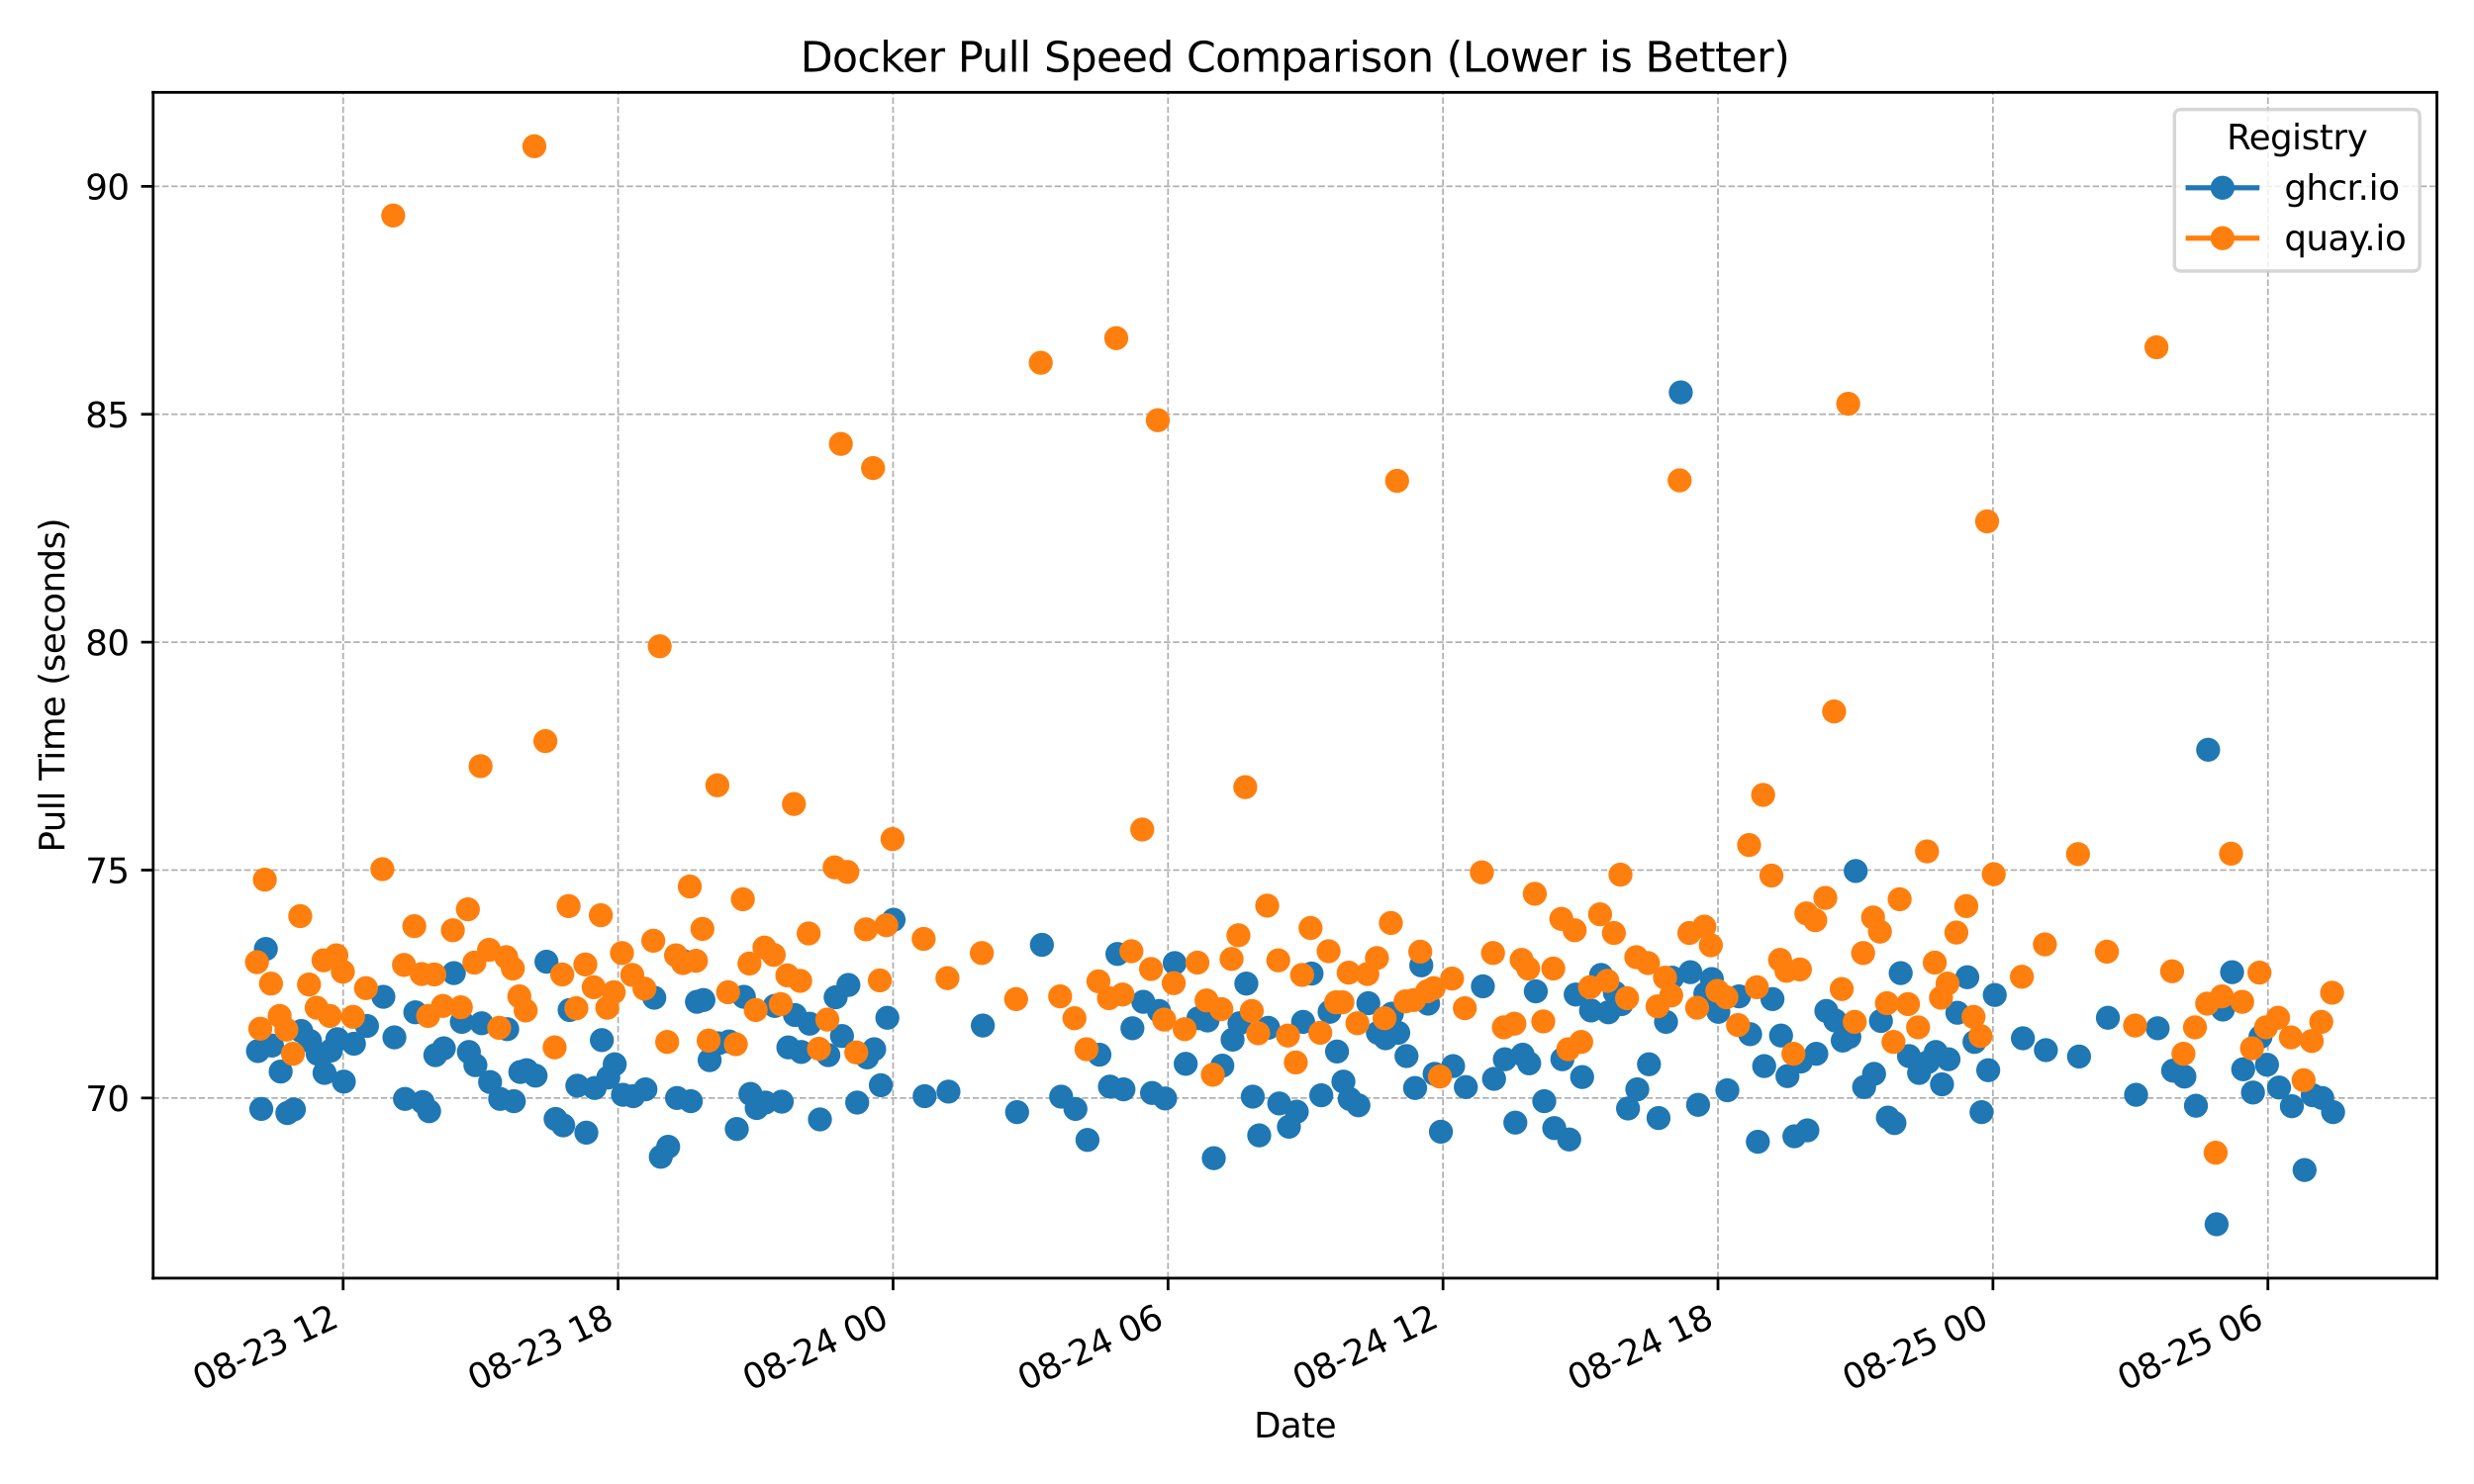 <?xml version="1.0" encoding="utf-8" standalone="no"?>
<!DOCTYPE svg PUBLIC "-//W3C//DTD SVG 1.1//EN"
  "http://www.w3.org/Graphics/SVG/1.1/DTD/svg11.dtd">
<svg xmlns:xlink="http://www.w3.org/1999/xlink" width="720pt" height="432pt" viewBox="0 0 720 432" xmlns="http://www.w3.org/2000/svg" version="1.1">
 <defs>
  <style type="text/css">*{stroke-linejoin: round; stroke-linecap: butt}</style>
 </defs>
 <g id="figure_1">
  <g id="patch_1">
   <path d="M 0 432 
L 720 432 
L 720 0 
L 0 0 
z
" style="fill: #ffffff"/>
  </g>
  <g id="axes_1">
   <g id="patch_2">
    <path d="M 44.57 372.081 
L 709.2 372.081 
L 709.2 26.88 
L 44.57 26.88 
z
" style="fill: #ffffff"/>
   </g>
   <g id="matplotlib.axis_1">
    <g id="xtick_1">
     <g id="line2d_1">
      <path d="M 99.862 372.081 
L 99.862 26.88 
" clip-path="url(#p592e081b33)" style="fill: none; stroke-dasharray: 1.85,0.8; stroke-dashoffset: 0; stroke: #b0b0b0; stroke-width: 0.5"/>
     </g>
     <g id="line2d_2">
      <defs>
       <path id="m39c8c8b834" d="M 0 0 
L 0 3.5 
" style="stroke: #000000; stroke-width: 0.8"/>
      </defs>
      <g>
       <use xlink:href="#m39c8c8b834" x="99.862" y="372.081" style="stroke: #000000; stroke-width: 0.8"/>
      </g>
     </g>
     <g id="text_1">
      <!-- 08-23 12 -->
      <g transform="translate(58.234 404.969) rotate(-25) scale(0.1 -0.1)">
       <defs>
        <path id="DejaVuSans-30" d="M 2034 4250 
Q 1547 4250 1301 3770 
Q 1056 3291 1056 2328 
Q 1056 1369 1301 889 
Q 1547 409 2034 409 
Q 2525 409 2770 889 
Q 3016 1369 3016 2328 
Q 3016 3291 2770 3770 
Q 2525 4250 2034 4250 
z
M 2034 4750 
Q 2819 4750 3233 4129 
Q 3647 3509 3647 2328 
Q 3647 1150 3233 529 
Q 2819 -91 2034 -91 
Q 1250 -91 836 529 
Q 422 1150 422 2328 
Q 422 3509 836 4129 
Q 1250 4750 2034 4750 
z
" transform="scale(0.016)"/>
        <path id="DejaVuSans-38" d="M 2034 2216 
Q 1584 2216 1326 1975 
Q 1069 1734 1069 1313 
Q 1069 891 1326 650 
Q 1584 409 2034 409 
Q 2484 409 2743 651 
Q 3003 894 3003 1313 
Q 3003 1734 2745 1975 
Q 2488 2216 2034 2216 
z
M 1403 2484 
Q 997 2584 770 2862 
Q 544 3141 544 3541 
Q 544 4100 942 4425 
Q 1341 4750 2034 4750 
Q 2731 4750 3128 4425 
Q 3525 4100 3525 3541 
Q 3525 3141 3298 2862 
Q 3072 2584 2669 2484 
Q 3125 2378 3379 2068 
Q 3634 1759 3634 1313 
Q 3634 634 3220 271 
Q 2806 -91 2034 -91 
Q 1263 -91 848 271 
Q 434 634 434 1313 
Q 434 1759 690 2068 
Q 947 2378 1403 2484 
z
M 1172 3481 
Q 1172 3119 1398 2916 
Q 1625 2713 2034 2713 
Q 2441 2713 2670 2916 
Q 2900 3119 2900 3481 
Q 2900 3844 2670 4047 
Q 2441 4250 2034 4250 
Q 1625 4250 1398 4047 
Q 1172 3844 1172 3481 
z
" transform="scale(0.016)"/>
        <path id="DejaVuSans-2d" d="M 313 2009 
L 1997 2009 
L 1997 1497 
L 313 1497 
L 313 2009 
z
" transform="scale(0.016)"/>
        <path id="DejaVuSans-32" d="M 1228 531 
L 3431 531 
L 3431 0 
L 469 0 
L 469 531 
Q 828 903 1448 1529 
Q 2069 2156 2228 2338 
Q 2531 2678 2651 2914 
Q 2772 3150 2772 3378 
Q 2772 3750 2511 3984 
Q 2250 4219 1831 4219 
Q 1534 4219 1204 4116 
Q 875 4013 500 3803 
L 500 4441 
Q 881 4594 1212 4672 
Q 1544 4750 1819 4750 
Q 2544 4750 2975 4387 
Q 3406 4025 3406 3419 
Q 3406 3131 3298 2873 
Q 3191 2616 2906 2266 
Q 2828 2175 2409 1742 
Q 1991 1309 1228 531 
z
" transform="scale(0.016)"/>
        <path id="DejaVuSans-33" d="M 2597 2516 
Q 3050 2419 3304 2112 
Q 3559 1806 3559 1356 
Q 3559 666 3084 287 
Q 2609 -91 1734 -91 
Q 1441 -91 1130 -33 
Q 819 25 488 141 
L 488 750 
Q 750 597 1062 519 
Q 1375 441 1716 441 
Q 2309 441 2620 675 
Q 2931 909 2931 1356 
Q 2931 1769 2642 2001 
Q 2353 2234 1838 2234 
L 1294 2234 
L 1294 2753 
L 1863 2753 
Q 2328 2753 2575 2939 
Q 2822 3125 2822 3475 
Q 2822 3834 2567 4026 
Q 2313 4219 1838 4219 
Q 1578 4219 1281 4162 
Q 984 4106 628 3988 
L 628 4550 
Q 988 4650 1302 4700 
Q 1616 4750 1894 4750 
Q 2613 4750 3031 4423 
Q 3450 4097 3450 3541 
Q 3450 3153 3228 2886 
Q 3006 2619 2597 2516 
z
" transform="scale(0.016)"/>
        <path id="DejaVuSans-20" transform="scale(0.016)"/>
        <path id="DejaVuSans-31" d="M 794 531 
L 1825 531 
L 1825 4091 
L 703 3866 
L 703 4441 
L 1819 4666 
L 2450 4666 
L 2450 531 
L 3481 531 
L 3481 0 
L 794 0 
L 794 531 
z
" transform="scale(0.016)"/>
       </defs>
       <use xlink:href="#DejaVuSans-30"/>
       <use xlink:href="#DejaVuSans-38" transform="translate(63.623 0)"/>
       <use xlink:href="#DejaVuSans-2d" transform="translate(127.246 0)"/>
       <use xlink:href="#DejaVuSans-32" transform="translate(163.33 0)"/>
       <use xlink:href="#DejaVuSans-33" transform="translate(226.953 0)"/>
       <use xlink:href="#DejaVuSans-20" transform="translate(290.576 0)"/>
       <use xlink:href="#DejaVuSans-31" transform="translate(322.363 0)"/>
       <use xlink:href="#DejaVuSans-32" transform="translate(385.986 0)"/>
      </g>
     </g>
    </g>
    <g id="xtick_2">
     <g id="line2d_3">
      <path d="M 179.884 372.081 
L 179.884 26.88 
" clip-path="url(#p592e081b33)" style="fill: none; stroke-dasharray: 1.85,0.8; stroke-dashoffset: 0; stroke: #b0b0b0; stroke-width: 0.5"/>
     </g>
     <g id="line2d_4">
      <g>
       <use xlink:href="#m39c8c8b834" x="179.884" y="372.081" style="stroke: #000000; stroke-width: 0.8"/>
      </g>
     </g>
     <g id="text_2">
      <!-- 08-23 18 -->
      <g transform="translate(138.257 404.969) rotate(-25) scale(0.1 -0.1)">
       <use xlink:href="#DejaVuSans-30"/>
       <use xlink:href="#DejaVuSans-38" transform="translate(63.623 0)"/>
       <use xlink:href="#DejaVuSans-2d" transform="translate(127.246 0)"/>
       <use xlink:href="#DejaVuSans-32" transform="translate(163.33 0)"/>
       <use xlink:href="#DejaVuSans-33" transform="translate(226.953 0)"/>
       <use xlink:href="#DejaVuSans-20" transform="translate(290.576 0)"/>
       <use xlink:href="#DejaVuSans-31" transform="translate(322.363 0)"/>
       <use xlink:href="#DejaVuSans-38" transform="translate(385.986 0)"/>
      </g>
     </g>
    </g>
    <g id="xtick_3">
     <g id="line2d_5">
      <path d="M 259.907 372.081 
L 259.907 26.88 
" clip-path="url(#p592e081b33)" style="fill: none; stroke-dasharray: 1.85,0.8; stroke-dashoffset: 0; stroke: #b0b0b0; stroke-width: 0.5"/>
     </g>
     <g id="line2d_6">
      <g>
       <use xlink:href="#m39c8c8b834" x="259.907" y="372.081" style="stroke: #000000; stroke-width: 0.8"/>
      </g>
     </g>
     <g id="text_3">
      <!-- 08-24 00 -->
      <g transform="translate(218.28 404.969) rotate(-25) scale(0.1 -0.1)">
       <defs>
        <path id="DejaVuSans-34" d="M 2419 4116 
L 825 1625 
L 2419 1625 
L 2419 4116 
z
M 2253 4666 
L 3047 4666 
L 3047 1625 
L 3713 1625 
L 3713 1100 
L 3047 1100 
L 3047 0 
L 2419 0 
L 2419 1100 
L 313 1100 
L 313 1709 
L 2253 4666 
z
" transform="scale(0.016)"/>
       </defs>
       <use xlink:href="#DejaVuSans-30"/>
       <use xlink:href="#DejaVuSans-38" transform="translate(63.623 0)"/>
       <use xlink:href="#DejaVuSans-2d" transform="translate(127.246 0)"/>
       <use xlink:href="#DejaVuSans-32" transform="translate(163.33 0)"/>
       <use xlink:href="#DejaVuSans-34" transform="translate(226.953 0)"/>
       <use xlink:href="#DejaVuSans-20" transform="translate(290.576 0)"/>
       <use xlink:href="#DejaVuSans-30" transform="translate(322.363 0)"/>
       <use xlink:href="#DejaVuSans-30" transform="translate(385.986 0)"/>
      </g>
     </g>
    </g>
    <g id="xtick_4">
     <g id="line2d_7">
      <path d="M 339.93 372.081 
L 339.93 26.88 
" clip-path="url(#p592e081b33)" style="fill: none; stroke-dasharray: 1.85,0.8; stroke-dashoffset: 0; stroke: #b0b0b0; stroke-width: 0.5"/>
     </g>
     <g id="line2d_8">
      <g>
       <use xlink:href="#m39c8c8b834" x="339.93" y="372.081" style="stroke: #000000; stroke-width: 0.8"/>
      </g>
     </g>
     <g id="text_4">
      <!-- 08-24 06 -->
      <g transform="translate(298.303 404.969) rotate(-25) scale(0.1 -0.1)">
       <defs>
        <path id="DejaVuSans-36" d="M 2113 2584 
Q 1688 2584 1439 2293 
Q 1191 2003 1191 1497 
Q 1191 994 1439 701 
Q 1688 409 2113 409 
Q 2538 409 2786 701 
Q 3034 994 3034 1497 
Q 3034 2003 2786 2293 
Q 2538 2584 2113 2584 
z
M 3366 4563 
L 3366 3988 
Q 3128 4100 2886 4159 
Q 2644 4219 2406 4219 
Q 1781 4219 1451 3797 
Q 1122 3375 1075 2522 
Q 1259 2794 1537 2939 
Q 1816 3084 2150 3084 
Q 2853 3084 3261 2657 
Q 3669 2231 3669 1497 
Q 3669 778 3244 343 
Q 2819 -91 2113 -91 
Q 1303 -91 875 529 
Q 447 1150 447 2328 
Q 447 3434 972 4092 
Q 1497 4750 2381 4750 
Q 2619 4750 2861 4703 
Q 3103 4656 3366 4563 
z
" transform="scale(0.016)"/>
       </defs>
       <use xlink:href="#DejaVuSans-30"/>
       <use xlink:href="#DejaVuSans-38" transform="translate(63.623 0)"/>
       <use xlink:href="#DejaVuSans-2d" transform="translate(127.246 0)"/>
       <use xlink:href="#DejaVuSans-32" transform="translate(163.33 0)"/>
       <use xlink:href="#DejaVuSans-34" transform="translate(226.953 0)"/>
       <use xlink:href="#DejaVuSans-20" transform="translate(290.576 0)"/>
       <use xlink:href="#DejaVuSans-30" transform="translate(322.363 0)"/>
       <use xlink:href="#DejaVuSans-36" transform="translate(385.986 0)"/>
      </g>
     </g>
    </g>
    <g id="xtick_5">
     <g id="line2d_9">
      <path d="M 419.953 372.081 
L 419.953 26.88 
" clip-path="url(#p592e081b33)" style="fill: none; stroke-dasharray: 1.85,0.8; stroke-dashoffset: 0; stroke: #b0b0b0; stroke-width: 0.5"/>
     </g>
     <g id="line2d_10">
      <g>
       <use xlink:href="#m39c8c8b834" x="419.953" y="372.081" style="stroke: #000000; stroke-width: 0.8"/>
      </g>
     </g>
     <g id="text_5">
      <!-- 08-24 12 -->
      <g transform="translate(378.325 404.969) rotate(-25) scale(0.1 -0.1)">
       <use xlink:href="#DejaVuSans-30"/>
       <use xlink:href="#DejaVuSans-38" transform="translate(63.623 0)"/>
       <use xlink:href="#DejaVuSans-2d" transform="translate(127.246 0)"/>
       <use xlink:href="#DejaVuSans-32" transform="translate(163.33 0)"/>
       <use xlink:href="#DejaVuSans-34" transform="translate(226.953 0)"/>
       <use xlink:href="#DejaVuSans-20" transform="translate(290.576 0)"/>
       <use xlink:href="#DejaVuSans-31" transform="translate(322.363 0)"/>
       <use xlink:href="#DejaVuSans-32" transform="translate(385.986 0)"/>
      </g>
     </g>
    </g>
    <g id="xtick_6">
     <g id="line2d_11">
      <path d="M 499.976 372.081 
L 499.976 26.88 
" clip-path="url(#p592e081b33)" style="fill: none; stroke-dasharray: 1.85,0.8; stroke-dashoffset: 0; stroke: #b0b0b0; stroke-width: 0.5"/>
     </g>
     <g id="line2d_12">
      <g>
       <use xlink:href="#m39c8c8b834" x="499.976" y="372.081" style="stroke: #000000; stroke-width: 0.8"/>
      </g>
     </g>
     <g id="text_6">
      <!-- 08-24 18 -->
      <g transform="translate(458.348 404.969) rotate(-25) scale(0.1 -0.1)">
       <use xlink:href="#DejaVuSans-30"/>
       <use xlink:href="#DejaVuSans-38" transform="translate(63.623 0)"/>
       <use xlink:href="#DejaVuSans-2d" transform="translate(127.246 0)"/>
       <use xlink:href="#DejaVuSans-32" transform="translate(163.33 0)"/>
       <use xlink:href="#DejaVuSans-34" transform="translate(226.953 0)"/>
       <use xlink:href="#DejaVuSans-20" transform="translate(290.576 0)"/>
       <use xlink:href="#DejaVuSans-31" transform="translate(322.363 0)"/>
       <use xlink:href="#DejaVuSans-38" transform="translate(385.986 0)"/>
      </g>
     </g>
    </g>
    <g id="xtick_7">
     <g id="line2d_13">
      <path d="M 579.998 372.081 
L 579.998 26.88 
" clip-path="url(#p592e081b33)" style="fill: none; stroke-dasharray: 1.85,0.8; stroke-dashoffset: 0; stroke: #b0b0b0; stroke-width: 0.5"/>
     </g>
     <g id="line2d_14">
      <g>
       <use xlink:href="#m39c8c8b834" x="579.998" y="372.081" style="stroke: #000000; stroke-width: 0.8"/>
      </g>
     </g>
     <g id="text_7">
      <!-- 08-25 00 -->
      <g transform="translate(538.371 404.969) rotate(-25) scale(0.1 -0.1)">
       <defs>
        <path id="DejaVuSans-35" d="M 691 4666 
L 3169 4666 
L 3169 4134 
L 1269 4134 
L 1269 2991 
Q 1406 3038 1543 3061 
Q 1681 3084 1819 3084 
Q 2600 3084 3056 2656 
Q 3513 2228 3513 1497 
Q 3513 744 3044 326 
Q 2575 -91 1722 -91 
Q 1428 -91 1123 -41 
Q 819 9 494 109 
L 494 744 
Q 775 591 1075 516 
Q 1375 441 1709 441 
Q 2250 441 2565 725 
Q 2881 1009 2881 1497 
Q 2881 1984 2565 2268 
Q 2250 2553 1709 2553 
Q 1456 2553 1204 2497 
Q 953 2441 691 2322 
L 691 4666 
z
" transform="scale(0.016)"/>
       </defs>
       <use xlink:href="#DejaVuSans-30"/>
       <use xlink:href="#DejaVuSans-38" transform="translate(63.623 0)"/>
       <use xlink:href="#DejaVuSans-2d" transform="translate(127.246 0)"/>
       <use xlink:href="#DejaVuSans-32" transform="translate(163.33 0)"/>
       <use xlink:href="#DejaVuSans-35" transform="translate(226.953 0)"/>
       <use xlink:href="#DejaVuSans-20" transform="translate(290.576 0)"/>
       <use xlink:href="#DejaVuSans-30" transform="translate(322.363 0)"/>
       <use xlink:href="#DejaVuSans-30" transform="translate(385.986 0)"/>
      </g>
     </g>
    </g>
    <g id="xtick_8">
     <g id="line2d_15">
      <path d="M 660.021 372.081 
L 660.021 26.88 
" clip-path="url(#p592e081b33)" style="fill: none; stroke-dasharray: 1.85,0.8; stroke-dashoffset: 0; stroke: #b0b0b0; stroke-width: 0.5"/>
     </g>
     <g id="line2d_16">
      <g>
       <use xlink:href="#m39c8c8b834" x="660.021" y="372.081" style="stroke: #000000; stroke-width: 0.8"/>
      </g>
     </g>
     <g id="text_8">
      <!-- 08-25 06 -->
      <g transform="translate(618.394 404.969) rotate(-25) scale(0.1 -0.1)">
       <use xlink:href="#DejaVuSans-30"/>
       <use xlink:href="#DejaVuSans-38" transform="translate(63.623 0)"/>
       <use xlink:href="#DejaVuSans-2d" transform="translate(127.246 0)"/>
       <use xlink:href="#DejaVuSans-32" transform="translate(163.33 0)"/>
       <use xlink:href="#DejaVuSans-35" transform="translate(226.953 0)"/>
       <use xlink:href="#DejaVuSans-20" transform="translate(290.576 0)"/>
       <use xlink:href="#DejaVuSans-30" transform="translate(322.363 0)"/>
       <use xlink:href="#DejaVuSans-36" transform="translate(385.986 0)"/>
      </g>
     </g>
    </g>
    <g id="text_9">
     <!-- Date -->
     <g transform="translate(364.934 418.452) scale(0.1 -0.1)">
      <defs>
       <path id="DejaVuSans-44" d="M 1259 4147 
L 1259 519 
L 2022 519 
Q 2988 519 3436 956 
Q 3884 1394 3884 2338 
Q 3884 3275 3436 3711 
Q 2988 4147 2022 4147 
L 1259 4147 
z
M 628 4666 
L 1925 4666 
Q 3281 4666 3915 4102 
Q 4550 3538 4550 2338 
Q 4550 1131 3912 565 
Q 3275 0 1925 0 
L 628 0 
L 628 4666 
z
" transform="scale(0.016)"/>
       <path id="DejaVuSans-61" d="M 2194 1759 
Q 1497 1759 1228 1600 
Q 959 1441 959 1056 
Q 959 750 1161 570 
Q 1363 391 1709 391 
Q 2188 391 2477 730 
Q 2766 1069 2766 1631 
L 2766 1759 
L 2194 1759 
z
M 3341 1997 
L 3341 0 
L 2766 0 
L 2766 531 
Q 2569 213 2275 61 
Q 1981 -91 1556 -91 
Q 1019 -91 701 211 
Q 384 513 384 1019 
Q 384 1609 779 1909 
Q 1175 2209 1959 2209 
L 2766 2209 
L 2766 2266 
Q 2766 2663 2505 2880 
Q 2244 3097 1772 3097 
Q 1472 3097 1187 3025 
Q 903 2953 641 2809 
L 641 3341 
Q 956 3463 1253 3523 
Q 1550 3584 1831 3584 
Q 2591 3584 2966 3190 
Q 3341 2797 3341 1997 
z
" transform="scale(0.016)"/>
       <path id="DejaVuSans-74" d="M 1172 4494 
L 1172 3500 
L 2356 3500 
L 2356 3053 
L 1172 3053 
L 1172 1153 
Q 1172 725 1289 603 
Q 1406 481 1766 481 
L 2356 481 
L 2356 0 
L 1766 0 
Q 1100 0 847 248 
Q 594 497 594 1153 
L 594 3053 
L 172 3053 
L 172 3500 
L 594 3500 
L 594 4494 
L 1172 4494 
z
" transform="scale(0.016)"/>
       <path id="DejaVuSans-65" d="M 3597 1894 
L 3597 1613 
L 953 1613 
Q 991 1019 1311 708 
Q 1631 397 2203 397 
Q 2534 397 2845 478 
Q 3156 559 3463 722 
L 3463 178 
Q 3153 47 2828 -22 
Q 2503 -91 2169 -91 
Q 1331 -91 842 396 
Q 353 884 353 1716 
Q 353 2575 817 3079 
Q 1281 3584 2069 3584 
Q 2775 3584 3186 3129 
Q 3597 2675 3597 1894 
z
M 3022 2063 
Q 3016 2534 2758 2815 
Q 2500 3097 2075 3097 
Q 1594 3097 1305 2825 
Q 1016 2553 972 2059 
L 3022 2063 
z
" transform="scale(0.016)"/>
      </defs>
      <use xlink:href="#DejaVuSans-44"/>
      <use xlink:href="#DejaVuSans-61" transform="translate(77.002 0)"/>
      <use xlink:href="#DejaVuSans-74" transform="translate(138.281 0)"/>
      <use xlink:href="#DejaVuSans-65" transform="translate(177.49 0)"/>
     </g>
    </g>
   </g>
   <g id="matplotlib.axis_2">
    <g id="ytick_1">
     <g id="line2d_17">
      <path d="M 44.57 319.634 
L 709.2 319.634 
" clip-path="url(#p592e081b33)" style="fill: none; stroke-dasharray: 1.85,0.8; stroke-dashoffset: 0; stroke: #b0b0b0; stroke-width: 0.5"/>
     </g>
     <g id="line2d_18">
      <defs>
       <path id="m8249dcf642" d="M 0 0 
L -3.5 0 
" style="stroke: #000000; stroke-width: 0.8"/>
      </defs>
      <g>
       <use xlink:href="#m8249dcf642" x="44.57" y="319.634" style="stroke: #000000; stroke-width: 0.8"/>
      </g>
     </g>
     <g id="text_10">
      <!-- 70 -->
      <g transform="translate(24.845 323.433) scale(0.1 -0.1)">
       <defs>
        <path id="DejaVuSans-37" d="M 525 4666 
L 3525 4666 
L 3525 4397 
L 1831 0 
L 1172 0 
L 2766 4134 
L 525 4134 
L 525 4666 
z
" transform="scale(0.016)"/>
       </defs>
       <use xlink:href="#DejaVuSans-37"/>
       <use xlink:href="#DejaVuSans-30" transform="translate(63.623 0)"/>
      </g>
     </g>
    </g>
    <g id="ytick_2">
     <g id="line2d_19">
      <path d="M 44.57 253.287 
L 709.2 253.287 
" clip-path="url(#p592e081b33)" style="fill: none; stroke-dasharray: 1.85,0.8; stroke-dashoffset: 0; stroke: #b0b0b0; stroke-width: 0.5"/>
     </g>
     <g id="line2d_20">
      <g>
       <use xlink:href="#m8249dcf642" x="44.57" y="253.287" style="stroke: #000000; stroke-width: 0.8"/>
      </g>
     </g>
     <g id="text_11">
      <!-- 75 -->
      <g transform="translate(24.845 257.087) scale(0.1 -0.1)">
       <use xlink:href="#DejaVuSans-37"/>
       <use xlink:href="#DejaVuSans-35" transform="translate(63.623 0)"/>
      </g>
     </g>
    </g>
    <g id="ytick_3">
     <g id="line2d_21">
      <path d="M 44.57 186.941 
L 709.2 186.941 
" clip-path="url(#p592e081b33)" style="fill: none; stroke-dasharray: 1.85,0.8; stroke-dashoffset: 0; stroke: #b0b0b0; stroke-width: 0.5"/>
     </g>
     <g id="line2d_22">
      <g>
       <use xlink:href="#m8249dcf642" x="44.57" y="186.941" style="stroke: #000000; stroke-width: 0.8"/>
      </g>
     </g>
     <g id="text_12">
      <!-- 80 -->
      <g transform="translate(24.845 190.74) scale(0.1 -0.1)">
       <use xlink:href="#DejaVuSans-38"/>
       <use xlink:href="#DejaVuSans-30" transform="translate(63.623 0)"/>
      </g>
     </g>
    </g>
    <g id="ytick_4">
     <g id="line2d_23">
      <path d="M 44.57 120.594 
L 709.2 120.594 
" clip-path="url(#p592e081b33)" style="fill: none; stroke-dasharray: 1.85,0.8; stroke-dashoffset: 0; stroke: #b0b0b0; stroke-width: 0.5"/>
     </g>
     <g id="line2d_24">
      <g>
       <use xlink:href="#m8249dcf642" x="44.57" y="120.594" style="stroke: #000000; stroke-width: 0.8"/>
      </g>
     </g>
     <g id="text_13">
      <!-- 85 -->
      <g transform="translate(24.845 124.394) scale(0.1 -0.1)">
       <use xlink:href="#DejaVuSans-38"/>
       <use xlink:href="#DejaVuSans-35" transform="translate(63.623 0)"/>
      </g>
     </g>
    </g>
    <g id="ytick_5">
     <g id="line2d_25">
      <path d="M 44.57 54.248 
L 709.2 54.248 
" clip-path="url(#p592e081b33)" style="fill: none; stroke-dasharray: 1.85,0.8; stroke-dashoffset: 0; stroke: #b0b0b0; stroke-width: 0.5"/>
     </g>
     <g id="line2d_26">
      <g>
       <use xlink:href="#m8249dcf642" x="44.57" y="54.248" style="stroke: #000000; stroke-width: 0.8"/>
      </g>
     </g>
     <g id="text_14">
      <!-- 90 -->
      <g transform="translate(24.845 58.047) scale(0.1 -0.1)">
       <defs>
        <path id="DejaVuSans-39" d="M 703 97 
L 703 672 
Q 941 559 1184 500 
Q 1428 441 1663 441 
Q 2288 441 2617 861 
Q 2947 1281 2994 2138 
Q 2813 1869 2534 1725 
Q 2256 1581 1919 1581 
Q 1219 1581 811 2004 
Q 403 2428 403 3163 
Q 403 3881 828 4315 
Q 1253 4750 1959 4750 
Q 2769 4750 3195 4129 
Q 3622 3509 3622 2328 
Q 3622 1225 3098 567 
Q 2575 -91 1691 -91 
Q 1453 -91 1209 -44 
Q 966 3 703 97 
z
M 1959 2075 
Q 2384 2075 2632 2365 
Q 2881 2656 2881 3163 
Q 2881 3666 2632 3958 
Q 2384 4250 1959 4250 
Q 1534 4250 1286 3958 
Q 1038 3666 1038 3163 
Q 1038 2656 1286 2365 
Q 1534 2075 1959 2075 
z
" transform="scale(0.016)"/>
       </defs>
       <use xlink:href="#DejaVuSans-39"/>
       <use xlink:href="#DejaVuSans-30" transform="translate(63.623 0)"/>
      </g>
     </g>
    </g>
    <g id="text_15">
     <!-- Pull Time (seconds) -->
     <g transform="translate(18.765 248.105) rotate(-90) scale(0.1 -0.1)">
      <defs>
       <path id="DejaVuSans-50" d="M 1259 4147 
L 1259 2394 
L 2053 2394 
Q 2494 2394 2734 2622 
Q 2975 2850 2975 3272 
Q 2975 3691 2734 3919 
Q 2494 4147 2053 4147 
L 1259 4147 
z
M 628 4666 
L 2053 4666 
Q 2838 4666 3239 4311 
Q 3641 3956 3641 3272 
Q 3641 2581 3239 2228 
Q 2838 1875 2053 1875 
L 1259 1875 
L 1259 0 
L 628 0 
L 628 4666 
z
" transform="scale(0.016)"/>
       <path id="DejaVuSans-75" d="M 544 1381 
L 544 3500 
L 1119 3500 
L 1119 1403 
Q 1119 906 1312 657 
Q 1506 409 1894 409 
Q 2359 409 2629 706 
Q 2900 1003 2900 1516 
L 2900 3500 
L 3475 3500 
L 3475 0 
L 2900 0 
L 2900 538 
Q 2691 219 2414 64 
Q 2138 -91 1772 -91 
Q 1169 -91 856 284 
Q 544 659 544 1381 
z
M 1991 3584 
L 1991 3584 
z
" transform="scale(0.016)"/>
       <path id="DejaVuSans-6c" d="M 603 4863 
L 1178 4863 
L 1178 0 
L 603 0 
L 603 4863 
z
" transform="scale(0.016)"/>
       <path id="DejaVuSans-54" d="M -19 4666 
L 3928 4666 
L 3928 4134 
L 2272 4134 
L 2272 0 
L 1638 0 
L 1638 4134 
L -19 4134 
L -19 4666 
z
" transform="scale(0.016)"/>
       <path id="DejaVuSans-69" d="M 603 3500 
L 1178 3500 
L 1178 0 
L 603 0 
L 603 3500 
z
M 603 4863 
L 1178 4863 
L 1178 4134 
L 603 4134 
L 603 4863 
z
" transform="scale(0.016)"/>
       <path id="DejaVuSans-6d" d="M 3328 2828 
Q 3544 3216 3844 3400 
Q 4144 3584 4550 3584 
Q 5097 3584 5394 3201 
Q 5691 2819 5691 2113 
L 5691 0 
L 5113 0 
L 5113 2094 
Q 5113 2597 4934 2840 
Q 4756 3084 4391 3084 
Q 3944 3084 3684 2787 
Q 3425 2491 3425 1978 
L 3425 0 
L 2847 0 
L 2847 2094 
Q 2847 2600 2669 2842 
Q 2491 3084 2119 3084 
Q 1678 3084 1418 2786 
Q 1159 2488 1159 1978 
L 1159 0 
L 581 0 
L 581 3500 
L 1159 3500 
L 1159 2956 
Q 1356 3278 1631 3431 
Q 1906 3584 2284 3584 
Q 2666 3584 2933 3390 
Q 3200 3197 3328 2828 
z
" transform="scale(0.016)"/>
       <path id="DejaVuSans-28" d="M 1984 4856 
Q 1566 4138 1362 3434 
Q 1159 2731 1159 2009 
Q 1159 1288 1364 580 
Q 1569 -128 1984 -844 
L 1484 -844 
Q 1016 -109 783 600 
Q 550 1309 550 2009 
Q 550 2706 781 3412 
Q 1013 4119 1484 4856 
L 1984 4856 
z
" transform="scale(0.016)"/>
       <path id="DejaVuSans-73" d="M 2834 3397 
L 2834 2853 
Q 2591 2978 2328 3040 
Q 2066 3103 1784 3103 
Q 1356 3103 1142 2972 
Q 928 2841 928 2578 
Q 928 2378 1081 2264 
Q 1234 2150 1697 2047 
L 1894 2003 
Q 2506 1872 2764 1633 
Q 3022 1394 3022 966 
Q 3022 478 2636 193 
Q 2250 -91 1575 -91 
Q 1294 -91 989 -36 
Q 684 19 347 128 
L 347 722 
Q 666 556 975 473 
Q 1284 391 1588 391 
Q 1994 391 2212 530 
Q 2431 669 2431 922 
Q 2431 1156 2273 1281 
Q 2116 1406 1581 1522 
L 1381 1569 
Q 847 1681 609 1914 
Q 372 2147 372 2553 
Q 372 3047 722 3315 
Q 1072 3584 1716 3584 
Q 2034 3584 2315 3537 
Q 2597 3491 2834 3397 
z
" transform="scale(0.016)"/>
       <path id="DejaVuSans-63" d="M 3122 3366 
L 3122 2828 
Q 2878 2963 2633 3030 
Q 2388 3097 2138 3097 
Q 1578 3097 1268 2742 
Q 959 2388 959 1747 
Q 959 1106 1268 751 
Q 1578 397 2138 397 
Q 2388 397 2633 464 
Q 2878 531 3122 666 
L 3122 134 
Q 2881 22 2623 -34 
Q 2366 -91 2075 -91 
Q 1284 -91 818 406 
Q 353 903 353 1747 
Q 353 2603 823 3093 
Q 1294 3584 2113 3584 
Q 2378 3584 2631 3529 
Q 2884 3475 3122 3366 
z
" transform="scale(0.016)"/>
       <path id="DejaVuSans-6f" d="M 1959 3097 
Q 1497 3097 1228 2736 
Q 959 2375 959 1747 
Q 959 1119 1226 758 
Q 1494 397 1959 397 
Q 2419 397 2687 759 
Q 2956 1122 2956 1747 
Q 2956 2369 2687 2733 
Q 2419 3097 1959 3097 
z
M 1959 3584 
Q 2709 3584 3137 3096 
Q 3566 2609 3566 1747 
Q 3566 888 3137 398 
Q 2709 -91 1959 -91 
Q 1206 -91 779 398 
Q 353 888 353 1747 
Q 353 2609 779 3096 
Q 1206 3584 1959 3584 
z
" transform="scale(0.016)"/>
       <path id="DejaVuSans-6e" d="M 3513 2113 
L 3513 0 
L 2938 0 
L 2938 2094 
Q 2938 2591 2744 2837 
Q 2550 3084 2163 3084 
Q 1697 3084 1428 2787 
Q 1159 2491 1159 1978 
L 1159 0 
L 581 0 
L 581 3500 
L 1159 3500 
L 1159 2956 
Q 1366 3272 1645 3428 
Q 1925 3584 2291 3584 
Q 2894 3584 3203 3211 
Q 3513 2838 3513 2113 
z
" transform="scale(0.016)"/>
       <path id="DejaVuSans-64" d="M 2906 2969 
L 2906 4863 
L 3481 4863 
L 3481 0 
L 2906 0 
L 2906 525 
Q 2725 213 2448 61 
Q 2172 -91 1784 -91 
Q 1150 -91 751 415 
Q 353 922 353 1747 
Q 353 2572 751 3078 
Q 1150 3584 1784 3584 
Q 2172 3584 2448 3432 
Q 2725 3281 2906 2969 
z
M 947 1747 
Q 947 1113 1208 752 
Q 1469 391 1925 391 
Q 2381 391 2643 752 
Q 2906 1113 2906 1747 
Q 2906 2381 2643 2742 
Q 2381 3103 1925 3103 
Q 1469 3103 1208 2742 
Q 947 2381 947 1747 
z
" transform="scale(0.016)"/>
       <path id="DejaVuSans-29" d="M 513 4856 
L 1013 4856 
Q 1481 4119 1714 3412 
Q 1947 2706 1947 2009 
Q 1947 1309 1714 600 
Q 1481 -109 1013 -844 
L 513 -844 
Q 928 -128 1133 580 
Q 1338 1288 1338 2009 
Q 1338 2731 1133 3434 
Q 928 4138 513 4856 
z
" transform="scale(0.016)"/>
      </defs>
      <use xlink:href="#DejaVuSans-50"/>
      <use xlink:href="#DejaVuSans-75" transform="translate(58.553 0)"/>
      <use xlink:href="#DejaVuSans-6c" transform="translate(121.932 0)"/>
      <use xlink:href="#DejaVuSans-6c" transform="translate(149.715 0)"/>
      <use xlink:href="#DejaVuSans-20" transform="translate(177.498 0)"/>
      <use xlink:href="#DejaVuSans-54" transform="translate(209.285 0)"/>
      <use xlink:href="#DejaVuSans-69" transform="translate(267.244 0)"/>
      <use xlink:href="#DejaVuSans-6d" transform="translate(295.027 0)"/>
      <use xlink:href="#DejaVuSans-65" transform="translate(392.439 0)"/>
      <use xlink:href="#DejaVuSans-20" transform="translate(453.963 0)"/>
      <use xlink:href="#DejaVuSans-28" transform="translate(485.75 0)"/>
      <use xlink:href="#DejaVuSans-73" transform="translate(524.764 0)"/>
      <use xlink:href="#DejaVuSans-65" transform="translate(576.863 0)"/>
      <use xlink:href="#DejaVuSans-63" transform="translate(638.387 0)"/>
      <use xlink:href="#DejaVuSans-6f" transform="translate(693.367 0)"/>
      <use xlink:href="#DejaVuSans-6e" transform="translate(754.549 0)"/>
      <use xlink:href="#DejaVuSans-64" transform="translate(817.928 0)"/>
      <use xlink:href="#DejaVuSans-73" transform="translate(881.404 0)"/>
      <use xlink:href="#DejaVuSans-29" transform="translate(933.504 0)"/>
     </g>
    </g>
   </g>
   <g id="line2d_27">
    <path d="M 678.99 323.747 
" clip-path="url(#p592e081b33)" style="fill: none; stroke: #1f77b4; stroke-width: 1.5; stroke-linecap: square"/>
    <defs>
     <path id="med704796e8" d="M 0 3 
C 0.796 3 1.559 2.684 2.121 2.121 
C 2.684 1.559 3 0.796 3 0 
C 3 -0.796 2.684 -1.559 2.121 -2.121 
C 1.559 -2.684 0.796 -3 0 -3 
C -0.796 -3 -1.559 -2.684 -2.121 -2.121 
C -2.684 -1.559 -3 -0.796 -3 0 
C -3 0.796 -2.684 1.559 -2.121 2.121 
C -1.559 2.684 -0.796 3 0 3 
z
" style="stroke: #1f77b4"/>
    </defs>
    <g clip-path="url(#p592e081b33)">
     <use xlink:href="#med704796e8" x="75.073" y="305.966" style="fill: #1f77b4; stroke: #1f77b4"/>
     <use xlink:href="#med704796e8" x="76.036" y="322.818" style="fill: #1f77b4; stroke: #1f77b4"/>
     <use xlink:href="#med704796e8" x="77.37" y="276.243" style="fill: #1f77b4; stroke: #1f77b4"/>
     <use xlink:href="#med704796e8" x="79.156" y="304.374" style="fill: #1f77b4; stroke: #1f77b4"/>
     <use xlink:href="#med704796e8" x="81.682" y="311.938" style="fill: #1f77b4; stroke: #1f77b4"/>
     <use xlink:href="#med704796e8" x="83.624" y="324.013" style="fill: #1f77b4; stroke: #1f77b4"/>
     <use xlink:href="#med704796e8" x="85.532" y="322.951" style="fill: #1f77b4; stroke: #1f77b4"/>
     <use xlink:href="#med704796e8" x="87.669" y="300.128" style="fill: #1f77b4; stroke: #1f77b4"/>
     <use xlink:href="#med704796e8" x="90.222" y="303.047" style="fill: #1f77b4; stroke: #1f77b4"/>
     <use xlink:href="#med704796e8" x="92.445" y="306.763" style="fill: #1f77b4; stroke: #1f77b4"/>
     <use xlink:href="#med704796e8" x="94.442" y="312.336" style="fill: #1f77b4; stroke: #1f77b4"/>
     <use xlink:href="#med704796e8" x="96.283" y="305.834" style="fill: #1f77b4; stroke: #1f77b4"/>
     <use xlink:href="#med704796e8" x="98.18" y="302.516" style="fill: #1f77b4; stroke: #1f77b4"/>
     <use xlink:href="#med704796e8" x="100.065" y="314.857" style="fill: #1f77b4; stroke: #1f77b4"/>
     <use xlink:href="#med704796e8" x="103.007" y="303.843" style="fill: #1f77b4; stroke: #1f77b4"/>
     <use xlink:href="#med704796e8" x="106.801" y="298.668" style="fill: #1f77b4; stroke: #1f77b4"/>
     <use xlink:href="#med704796e8" x="111.572" y="290.176" style="fill: #1f77b4; stroke: #1f77b4"/>
     <use xlink:href="#med704796e8" x="114.784" y="301.986" style="fill: #1f77b4; stroke: #1f77b4"/>
     <use xlink:href="#med704796e8" x="117.863" y="319.899" style="fill: #1f77b4; stroke: #1f77b4"/>
     <use xlink:href="#med704796e8" x="120.864" y="294.688" style="fill: #1f77b4; stroke: #1f77b4"/>
     <use xlink:href="#med704796e8" x="123.013" y="320.828" style="fill: #1f77b4; stroke: #1f77b4"/>
     <use xlink:href="#med704796e8" x="124.884" y="323.482" style="fill: #1f77b4; stroke: #1f77b4"/>
     <use xlink:href="#med704796e8" x="126.703" y="307.161" style="fill: #1f77b4; stroke: #1f77b4"/>
     <use xlink:href="#med704796e8" x="129.163" y="305.17" style="fill: #1f77b4; stroke: #1f77b4"/>
     <use xlink:href="#med704796e8" x="132.086" y="283.276" style="fill: #1f77b4; stroke: #1f77b4"/>
     <use xlink:href="#med704796e8" x="134.405" y="297.474" style="fill: #1f77b4; stroke: #1f77b4"/>
     <use xlink:href="#med704796e8" x="136.457" y="306.232" style="fill: #1f77b4; stroke: #1f77b4"/>
     <use xlink:href="#med704796e8" x="138.35" y="310.08" style="fill: #1f77b4; stroke: #1f77b4"/>
     <use xlink:href="#med704796e8" x="140.169" y="297.872" style="fill: #1f77b4; stroke: #1f77b4"/>
     <use xlink:href="#med704796e8" x="142.629" y="314.99" style="fill: #1f77b4; stroke: #1f77b4"/>
     <use xlink:href="#med704796e8" x="145.556" y="319.899" style="fill: #1f77b4; stroke: #1f77b4"/>
     <use xlink:href="#med704796e8" x="147.616" y="299.597" style="fill: #1f77b4; stroke: #1f77b4"/>
     <use xlink:href="#med704796e8" x="149.535" y="320.563" style="fill: #1f77b4; stroke: #1f77b4"/>
     <use xlink:href="#med704796e8" x="151.432" y="312.07" style="fill: #1f77b4; stroke: #1f77b4"/>
     <use xlink:href="#med704796e8" x="153.266" y="311.54" style="fill: #1f77b4; stroke: #1f77b4"/>
     <use xlink:href="#med704796e8" x="155.863" y="313.132" style="fill: #1f77b4; stroke: #1f77b4"/>
     <use xlink:href="#med704796e8" x="159.034" y="279.959" style="fill: #1f77b4; stroke: #1f77b4"/>
     <use xlink:href="#med704796e8" x="161.698" y="325.738" style="fill: #1f77b4; stroke: #1f77b4"/>
     <use xlink:href="#med704796e8" x="163.913" y="327.595" style="fill: #1f77b4; stroke: #1f77b4"/>
     <use xlink:href="#med704796e8" x="165.773" y="294.024" style="fill: #1f77b4; stroke: #1f77b4"/>
     <use xlink:href="#med704796e8" x="168.022" y="316.051" style="fill: #1f77b4; stroke: #1f77b4"/>
     <use xlink:href="#med704796e8" x="170.645" y="329.718" style="fill: #1f77b4; stroke: #1f77b4"/>
     <use xlink:href="#med704796e8" x="173.068" y="316.715" style="fill: #1f77b4; stroke: #1f77b4"/>
     <use xlink:href="#med704796e8" x="175.153" y="302.782" style="fill: #1f77b4; stroke: #1f77b4"/>
     <use xlink:href="#med704796e8" x="177.024" y="313.663" style="fill: #1f77b4; stroke: #1f77b4"/>
     <use xlink:href="#med704796e8" x="178.895" y="309.815" style="fill: #1f77b4; stroke: #1f77b4"/>
     <use xlink:href="#med704796e8" x="181.3" y="318.705" style="fill: #1f77b4; stroke: #1f77b4"/>
     <use xlink:href="#med704796e8" x="184.289" y="319.103" style="fill: #1f77b4; stroke: #1f77b4"/>
     <use xlink:href="#med704796e8" x="187.839" y="317.113" style="fill: #1f77b4; stroke: #1f77b4"/>
     <use xlink:href="#med704796e8" x="190.417" y="290.441" style="fill: #1f77b4; stroke: #1f77b4"/>
     <use xlink:href="#med704796e8" x="192.31" y="336.751" style="fill: #1f77b4; stroke: #1f77b4"/>
     <use xlink:href="#med704796e8" x="194.455" y="333.832" style="fill: #1f77b4; stroke: #1f77b4"/>
     <use xlink:href="#med704796e8" x="197.03" y="319.634" style="fill: #1f77b4; stroke: #1f77b4"/>
     <use xlink:href="#med704796e8" x="199.057" y="279.826" style="fill: #1f77b4; stroke: #1f77b4"/>
     <use xlink:href="#med704796e8" x="201.042" y="320.563" style="fill: #1f77b4; stroke: #1f77b4"/>
     <use xlink:href="#med704796e8" x="202.835" y="291.636" style="fill: #1f77b4; stroke: #1f77b4"/>
     <use xlink:href="#med704796e8" x="204.717" y="291.105" style="fill: #1f77b4; stroke: #1f77b4"/>
     <use xlink:href="#med704796e8" x="206.522" y="308.62" style="fill: #1f77b4; stroke: #1f77b4"/>
     <use xlink:href="#med704796e8" x="209.067" y="303.711" style="fill: #1f77b4; stroke: #1f77b4"/>
     <use xlink:href="#med704796e8" x="212.171" y="303.18" style="fill: #1f77b4; stroke: #1f77b4"/>
     <use xlink:href="#med704796e8" x="214.424" y="328.657" style="fill: #1f77b4; stroke: #1f77b4"/>
     <use xlink:href="#med704796e8" x="216.487" y="290.176" style="fill: #1f77b4; stroke: #1f77b4"/>
     <use xlink:href="#med704796e8" x="218.403" y="318.44" style="fill: #1f77b4; stroke: #1f77b4"/>
     <use xlink:href="#med704796e8" x="220.218" y="322.553" style="fill: #1f77b4; stroke: #1f77b4"/>
     <use xlink:href="#med704796e8" x="222.771" y="320.961" style="fill: #1f77b4; stroke: #1f77b4"/>
     <use xlink:href="#med704796e8" x="225.464" y="292.83" style="fill: #1f77b4; stroke: #1f77b4"/>
     <use xlink:href="#med704796e8" x="227.509" y="320.695" style="fill: #1f77b4; stroke: #1f77b4"/>
     <use xlink:href="#med704796e8" x="229.428" y="304.905" style="fill: #1f77b4; stroke: #1f77b4"/>
     <use xlink:href="#med704796e8" x="231.358" y="295.484" style="fill: #1f77b4; stroke: #1f77b4"/>
     <use xlink:href="#med704796e8" x="233.181" y="306.232" style="fill: #1f77b4; stroke: #1f77b4"/>
     <use xlink:href="#med704796e8" x="235.63" y="298.005" style="fill: #1f77b4; stroke: #1f77b4"/>
     <use xlink:href="#med704796e8" x="238.62" y="325.87" style="fill: #1f77b4; stroke: #1f77b4"/>
     <use xlink:href="#med704796e8" x="241.065" y="307.161" style="fill: #1f77b4; stroke: #1f77b4"/>
     <use xlink:href="#med704796e8" x="243.195" y="290.309" style="fill: #1f77b4; stroke: #1f77b4"/>
     <use xlink:href="#med704796e8" x="245.04" y="301.588" style="fill: #1f77b4; stroke: #1f77b4"/>
     <use xlink:href="#med704796e8" x="246.904" y="286.726" style="fill: #1f77b4; stroke: #1f77b4"/>
     <use xlink:href="#med704796e8" x="249.467" y="320.961" style="fill: #1f77b4; stroke: #1f77b4"/>
     <use xlink:href="#med704796e8" x="252.335" y="307.824" style="fill: #1f77b4; stroke: #1f77b4"/>
     <use xlink:href="#med704796e8" x="254.409" y="305.436" style="fill: #1f77b4; stroke: #1f77b4"/>
     <use xlink:href="#med704796e8" x="256.343" y="315.918" style="fill: #1f77b4; stroke: #1f77b4"/>
     <use xlink:href="#med704796e8" x="258.244" y="296.28" style="fill: #1f77b4; stroke: #1f77b4"/>
     <use xlink:href="#med704796e8" x="260.059" y="267.751" style="fill: #1f77b4; stroke: #1f77b4"/>
     <use xlink:href="#med704796e8" x="269.099" y="319.103" style="fill: #1f77b4; stroke: #1f77b4"/>
     <use xlink:href="#med704796e8" x="276.023" y="317.776" style="fill: #1f77b4; stroke: #1f77b4"/>
     <use xlink:href="#med704796e8" x="286.029" y="298.536" style="fill: #1f77b4; stroke: #1f77b4"/>
     <use xlink:href="#med704796e8" x="296.003" y="323.747" style="fill: #1f77b4; stroke: #1f77b4"/>
     <use xlink:href="#med704796e8" x="303.22" y="275.049" style="fill: #1f77b4; stroke: #1f77b4"/>
     <use xlink:href="#med704796e8" x="308.821" y="319.236" style="fill: #1f77b4; stroke: #1f77b4"/>
     <use xlink:href="#med704796e8" x="312.985" y="322.818" style="fill: #1f77b4; stroke: #1f77b4"/>
     <use xlink:href="#med704796e8" x="316.483" y="331.842" style="fill: #1f77b4; stroke: #1f77b4"/>
     <use xlink:href="#med704796e8" x="319.965" y="307.028" style="fill: #1f77b4; stroke: #1f77b4"/>
     <use xlink:href="#med704796e8" x="323.022" y="316.316" style="fill: #1f77b4; stroke: #1f77b4"/>
     <use xlink:href="#med704796e8" x="325.2" y="277.703" style="fill: #1f77b4; stroke: #1f77b4"/>
     <use xlink:href="#med704796e8" x="326.963" y="317.113" style="fill: #1f77b4; stroke: #1f77b4"/>
     <use xlink:href="#med704796e8" x="329.568" y="299.332" style="fill: #1f77b4; stroke: #1f77b4"/>
     <use xlink:href="#med704796e8" x="332.717" y="291.636" style="fill: #1f77b4; stroke: #1f77b4"/>
     <use xlink:href="#med704796e8" x="335.273" y="318.174" style="fill: #1f77b4; stroke: #1f77b4"/>
     <use xlink:href="#med704796e8" x="337.296" y="294.289" style="fill: #1f77b4; stroke: #1f77b4"/>
     <use xlink:href="#med704796e8" x="339.082" y="319.767" style="fill: #1f77b4; stroke: #1f77b4"/>
     <use xlink:href="#med704796e8" x="341.879" y="280.357" style="fill: #1f77b4; stroke: #1f77b4"/>
     <use xlink:href="#med704796e8" x="345.069" y="309.682" style="fill: #1f77b4; stroke: #1f77b4"/>
     <use xlink:href="#med704796e8" x="348.773" y="296.413" style="fill: #1f77b4; stroke: #1f77b4"/>
     <use xlink:href="#med704796e8" x="351.426" y="297.076" style="fill: #1f77b4; stroke: #1f77b4"/>
     <use xlink:href="#med704796e8" x="353.245" y="337.149" style="fill: #1f77b4; stroke: #1f77b4"/>
     <use xlink:href="#med704796e8" x="355.731" y="310.213" style="fill: #1f77b4; stroke: #1f77b4"/>
     <use xlink:href="#med704796e8" x="358.717" y="302.649" style="fill: #1f77b4; stroke: #1f77b4"/>
     <use xlink:href="#med704796e8" x="360.71" y="297.872" style="fill: #1f77b4; stroke: #1f77b4"/>
     <use xlink:href="#med704796e8" x="362.718" y="286.328" style="fill: #1f77b4; stroke: #1f77b4"/>
     <use xlink:href="#med704796e8" x="364.585" y="319.236" style="fill: #1f77b4; stroke: #1f77b4"/>
     <use xlink:href="#med704796e8" x="366.46" y="330.515" style="fill: #1f77b4; stroke: #1f77b4"/>
     <use xlink:href="#med704796e8" x="369.086" y="299.199" style="fill: #1f77b4; stroke: #1f77b4"/>
     <use xlink:href="#med704796e8" x="372.302" y="321.226" style="fill: #1f77b4; stroke: #1f77b4"/>
     <use xlink:href="#med704796e8" x="375.11" y="327.993" style="fill: #1f77b4; stroke: #1f77b4"/>
     <use xlink:href="#med704796e8" x="377.393" y="323.615" style="fill: #1f77b4; stroke: #1f77b4"/>
     <use xlink:href="#med704796e8" x="379.234" y="297.474" style="fill: #1f77b4; stroke: #1f77b4"/>
     <use xlink:href="#med704796e8" x="381.697" y="283.409" style="fill: #1f77b4; stroke: #1f77b4"/>
     <use xlink:href="#med704796e8" x="384.528" y="318.838" style="fill: #1f77b4; stroke: #1f77b4"/>
     <use xlink:href="#med704796e8" x="386.955" y="294.555" style="fill: #1f77b4; stroke: #1f77b4"/>
     <use xlink:href="#med704796e8" x="389.111" y="306.099" style="fill: #1f77b4; stroke: #1f77b4"/>
     <use xlink:href="#med704796e8" x="390.967" y="314.857" style="fill: #1f77b4; stroke: #1f77b4"/>
     <use xlink:href="#med704796e8" x="392.79" y="319.899" style="fill: #1f77b4; stroke: #1f77b4"/>
     <use xlink:href="#med704796e8" x="395.335" y="321.757" style="fill: #1f77b4; stroke: #1f77b4"/>
     <use xlink:href="#med704796e8" x="398.221" y="292.034" style="fill: #1f77b4; stroke: #1f77b4"/>
     <use xlink:href="#med704796e8" x="401.014" y="300.659" style="fill: #1f77b4; stroke: #1f77b4"/>
     <use xlink:href="#med704796e8" x="403.233" y="302.251" style="fill: #1f77b4; stroke: #1f77b4"/>
     <use xlink:href="#med704796e8" x="405.075" y="295.086" style="fill: #1f77b4; stroke: #1f77b4"/>
     <use xlink:href="#med704796e8" x="406.923" y="300.659" style="fill: #1f77b4; stroke: #1f77b4"/>
     <use xlink:href="#med704796e8" x="409.328" y="307.426" style="fill: #1f77b4; stroke: #1f77b4"/>
     <use xlink:href="#med704796e8" x="411.828" y="316.715" style="fill: #1f77b4; stroke: #1f77b4"/>
     <use xlink:href="#med704796e8" x="413.633" y="281.02" style="fill: #1f77b4; stroke: #1f77b4"/>
     <use xlink:href="#med704796e8" x="415.622" y="292.166" style="fill: #1f77b4; stroke: #1f77b4"/>
     <use xlink:href="#med704796e8" x="417.515" y="312.601" style="fill: #1f77b4; stroke: #1f77b4"/>
     <use xlink:href="#med704796e8" x="419.345" y="329.453" style="fill: #1f77b4; stroke: #1f77b4"/>
     <use xlink:href="#med704796e8" x="422.891" y="310.345" style="fill: #1f77b4; stroke: #1f77b4"/>
     <use xlink:href="#med704796e8" x="426.595" y="316.449" style="fill: #1f77b4; stroke: #1f77b4"/>
     <use xlink:href="#med704796e8" x="431.556" y="287.124" style="fill: #1f77b4; stroke: #1f77b4"/>
     <use xlink:href="#med704796e8" x="434.801" y="314.061" style="fill: #1f77b4; stroke: #1f77b4"/>
     <use xlink:href="#med704796e8" x="437.947" y="308.355" style="fill: #1f77b4; stroke: #1f77b4"/>
     <use xlink:href="#med704796e8" x="441.007" y="326.799" style="fill: #1f77b4; stroke: #1f77b4"/>
     <use xlink:href="#med704796e8" x="443.133" y="307.028" style="fill: #1f77b4; stroke: #1f77b4"/>
     <use xlink:href="#med704796e8" x="445.03" y="309.549" style="fill: #1f77b4; stroke: #1f77b4"/>
     <use xlink:href="#med704796e8" x="446.961" y="288.584" style="fill: #1f77b4; stroke: #1f77b4"/>
     <use xlink:href="#med704796e8" x="449.42" y="320.563" style="fill: #1f77b4; stroke: #1f77b4"/>
     <use xlink:href="#med704796e8" x="452.332" y="328.392" style="fill: #1f77b4; stroke: #1f77b4"/>
     <use xlink:href="#med704796e8" x="454.692" y="308.355" style="fill: #1f77b4; stroke: #1f77b4"/>
     <use xlink:href="#med704796e8" x="456.682" y="331.709" style="fill: #1f77b4; stroke: #1f77b4"/>
     <use xlink:href="#med704796e8" x="458.568" y="289.513" style="fill: #1f77b4; stroke: #1f77b4"/>
     <use xlink:href="#med704796e8" x="460.446" y="313.53" style="fill: #1f77b4; stroke: #1f77b4"/>
     <use xlink:href="#med704796e8" x="463.035" y="294.157" style="fill: #1f77b4; stroke: #1f77b4"/>
     <use xlink:href="#med704796e8" x="465.955" y="283.807" style="fill: #1f77b4; stroke: #1f77b4"/>
     <use xlink:href="#med704796e8" x="468.081" y="294.688" style="fill: #1f77b4; stroke: #1f77b4"/>
     <use xlink:href="#med704796e8" x="469.971" y="288.982" style="fill: #1f77b4; stroke: #1f77b4"/>
     <use xlink:href="#med704796e8" x="471.901" y="292.299" style="fill: #1f77b4; stroke: #1f77b4"/>
     <use xlink:href="#med704796e8" x="473.801" y="322.686" style="fill: #1f77b4; stroke: #1f77b4"/>
     <use xlink:href="#med704796e8" x="476.502" y="317.113" style="fill: #1f77b4; stroke: #1f77b4"/>
     <use xlink:href="#med704796e8" x="479.896" y="309.815" style="fill: #1f77b4; stroke: #1f77b4"/>
     <use xlink:href="#med704796e8" x="482.678" y="325.472" style="fill: #1f77b4; stroke: #1f77b4"/>
     <use xlink:href="#med704796e8" x="484.856" y="297.474" style="fill: #1f77b4; stroke: #1f77b4"/>
     <use xlink:href="#med704796e8" x="486.661" y="284.603" style="fill: #1f77b4; stroke: #1f77b4"/>
     <use xlink:href="#med704796e8" x="489.154" y="114.225" style="fill: #1f77b4; stroke: #1f77b4"/>
     <use xlink:href="#med704796e8" x="491.944" y="283.011" style="fill: #1f77b4; stroke: #1f77b4"/>
     <use xlink:href="#med704796e8" x="494.192" y="321.624" style="fill: #1f77b4; stroke: #1f77b4"/>
     <use xlink:href="#med704796e8" x="496.308" y="289.247" style="fill: #1f77b4; stroke: #1f77b4"/>
     <use xlink:href="#med704796e8" x="498.194" y="285.001" style="fill: #1f77b4; stroke: #1f77b4"/>
     <use xlink:href="#med704796e8" x="500.087" y="294.555" style="fill: #1f77b4; stroke: #1f77b4"/>
     <use xlink:href="#med704796e8" x="502.717" y="317.378" style="fill: #1f77b4; stroke: #1f77b4"/>
     <use xlink:href="#med704796e8" x="506.103" y="290.043" style="fill: #1f77b4; stroke: #1f77b4"/>
     <use xlink:href="#med704796e8" x="509.338" y="301.057" style="fill: #1f77b4; stroke: #1f77b4"/>
     <use xlink:href="#med704796e8" x="511.579" y="332.372" style="fill: #1f77b4; stroke: #1f77b4"/>
     <use xlink:href="#med704796e8" x="513.424" y="310.345" style="fill: #1f77b4; stroke: #1f77b4"/>
     <use xlink:href="#med704796e8" x="515.836" y="290.839" style="fill: #1f77b4; stroke: #1f77b4"/>
     <use xlink:href="#med704796e8" x="518.333" y="301.455" style="fill: #1f77b4; stroke: #1f77b4"/>
     <use xlink:href="#med704796e8" x="520.2" y="313.265" style="fill: #1f77b4; stroke: #1f77b4"/>
     <use xlink:href="#med704796e8" x="522.215" y="330.78" style="fill: #1f77b4; stroke: #1f77b4"/>
     <use xlink:href="#med704796e8" x="524.12" y="309.018" style="fill: #1f77b4; stroke: #1f77b4"/>
     <use xlink:href="#med704796e8" x="525.998" y="329.055" style="fill: #1f77b4; stroke: #1f77b4"/>
     <use xlink:href="#med704796e8" x="528.591" y="306.763" style="fill: #1f77b4; stroke: #1f77b4"/>
     <use xlink:href="#med704796e8" x="531.518" y="294.289" style="fill: #1f77b4; stroke: #1f77b4"/>
     <use xlink:href="#med704796e8" x="534.096" y="297.076" style="fill: #1f77b4; stroke: #1f77b4"/>
     <use xlink:href="#med704796e8" x="536.279" y="302.915" style="fill: #1f77b4; stroke: #1f77b4"/>
     <use xlink:href="#med704796e8" x="538.212" y="301.853" style="fill: #1f77b4; stroke: #1f77b4"/>
     <use xlink:href="#med704796e8" x="540.061" y="253.553" style="fill: #1f77b4; stroke: #1f77b4"/>
     <use xlink:href="#med704796e8" x="542.51" y="316.449" style="fill: #1f77b4; stroke: #1f77b4"/>
     <use xlink:href="#med704796e8" x="545.4" y="312.601" style="fill: #1f77b4; stroke: #1f77b4"/>
     <use xlink:href="#med704796e8" x="547.4" y="297.209" style="fill: #1f77b4; stroke: #1f77b4"/>
     <use xlink:href="#med704796e8" x="549.427" y="325.34" style="fill: #1f77b4; stroke: #1f77b4"/>
     <use xlink:href="#med704796e8" x="551.331" y="326.932" style="fill: #1f77b4; stroke: #1f77b4"/>
     <use xlink:href="#med704796e8" x="553.154" y="283.276" style="fill: #1f77b4; stroke: #1f77b4"/>
     <use xlink:href="#med704796e8" x="555.569" y="307.426" style="fill: #1f77b4; stroke: #1f77b4"/>
     <use xlink:href="#med704796e8" x="558.507" y="312.336" style="fill: #1f77b4; stroke: #1f77b4"/>
     <use xlink:href="#med704796e8" x="561.119" y="309.151" style="fill: #1f77b4; stroke: #1f77b4"/>
     <use xlink:href="#med704796e8" x="563.36" y="306.232" style="fill: #1f77b4; stroke: #1f77b4"/>
     <use xlink:href="#med704796e8" x="565.176" y="315.653" style="fill: #1f77b4; stroke: #1f77b4"/>
     <use xlink:href="#med704796e8" x="567.072" y="308.355" style="fill: #1f77b4; stroke: #1f77b4"/>
     <use xlink:href="#med704796e8" x="569.651" y="294.82" style="fill: #1f77b4; stroke: #1f77b4"/>
     <use xlink:href="#med704796e8" x="572.537" y="284.47" style="fill: #1f77b4; stroke: #1f77b4"/>
     <use xlink:href="#med704796e8" x="574.63" y="303.313" style="fill: #1f77b4; stroke: #1f77b4"/>
     <use xlink:href="#med704796e8" x="576.683" y="323.747" style="fill: #1f77b4; stroke: #1f77b4"/>
     <use xlink:href="#med704796e8" x="578.628" y="311.54" style="fill: #1f77b4; stroke: #1f77b4"/>
     <use xlink:href="#med704796e8" x="580.528" y="289.645" style="fill: #1f77b4; stroke: #1f77b4"/>
     <use xlink:href="#med704796e8" x="588.716" y="302.251" style="fill: #1f77b4; stroke: #1f77b4"/>
     <use xlink:href="#med704796e8" x="595.406" y="305.701" style="fill: #1f77b4; stroke: #1f77b4"/>
     <use xlink:href="#med704796e8" x="605.054" y="307.559" style="fill: #1f77b4; stroke: #1f77b4"/>
     <use xlink:href="#med704796e8" x="613.452" y="296.28" style="fill: #1f77b4; stroke: #1f77b4"/>
     <use xlink:href="#med704796e8" x="621.651" y="318.705" style="fill: #1f77b4; stroke: #1f77b4"/>
     <use xlink:href="#med704796e8" x="627.934" y="299.332" style="fill: #1f77b4; stroke: #1f77b4"/>
     <use xlink:href="#med704796e8" x="632.432" y="311.672" style="fill: #1f77b4; stroke: #1f77b4"/>
     <use xlink:href="#med704796e8" x="635.722" y="313.397" style="fill: #1f77b4; stroke: #1f77b4"/>
     <use xlink:href="#med704796e8" x="639.078" y="321.89" style="fill: #1f77b4; stroke: #1f77b4"/>
     <use xlink:href="#med704796e8" x="642.627" y="218.256" style="fill: #1f77b4; stroke: #1f77b4"/>
     <use xlink:href="#med704796e8" x="645.087" y="356.39" style="fill: #1f77b4; stroke: #1f77b4"/>
     <use xlink:href="#med704796e8" x="646.932" y="293.891" style="fill: #1f77b4; stroke: #1f77b4"/>
     <use xlink:href="#med704796e8" x="649.596" y="283.011" style="fill: #1f77b4; stroke: #1f77b4"/>
     <use xlink:href="#med704796e8" x="652.827" y="311.274" style="fill: #1f77b4; stroke: #1f77b4"/>
     <use xlink:href="#med704796e8" x="655.672" y="318.041" style="fill: #1f77b4; stroke: #1f77b4"/>
     <use xlink:href="#med704796e8" x="657.854" y="301.853" style="fill: #1f77b4; stroke: #1f77b4"/>
     <use xlink:href="#med704796e8" x="659.758" y="309.947" style="fill: #1f77b4; stroke: #1f77b4"/>
     <use xlink:href="#med704796e8" x="663.263" y="316.582" style="fill: #1f77b4; stroke: #1f77b4"/>
     <use xlink:href="#med704796e8" x="666.994" y="322.022" style="fill: #1f77b4; stroke: #1f77b4"/>
     <use xlink:href="#med704796e8" x="670.695" y="340.599" style="fill: #1f77b4; stroke: #1f77b4"/>
     <use xlink:href="#med704796e8" x="673.066" y="318.838" style="fill: #1f77b4; stroke: #1f77b4"/>
     <use xlink:href="#med704796e8" x="675.837" y="319.634" style="fill: #1f77b4; stroke: #1f77b4"/>
     <use xlink:href="#med704796e8" x="678.99" y="323.747" style="fill: #1f77b4; stroke: #1f77b4"/>
    </g>
   </g>
   <g id="line2d_28">
    <path d="M 678.701 288.982 
" clip-path="url(#p592e081b33)" style="fill: none; stroke: #ff7f0e; stroke-width: 1.5; stroke-linecap: square"/>
    <defs>
     <path id="md7ab76daac" d="M 0 3 
C 0.796 3 1.559 2.684 2.121 2.121 
C 2.684 1.559 3 0.796 3 0 
C 3 -0.796 2.684 -1.559 2.121 -2.121 
C 1.559 -2.684 0.796 -3 0 -3 
C -0.796 -3 -1.559 -2.684 -2.121 -2.121 
C -2.684 -1.559 -3 -0.796 -3 0 
C -3 0.796 -2.684 1.559 -2.121 2.121 
C -1.559 2.684 -0.796 3 0 3 
z
" style="stroke: #ff7f0e"/>
    </defs>
    <g clip-path="url(#p592e081b33)">
     <use xlink:href="#md7ab76daac" x="74.78" y="280.091" style="fill: #ff7f0e; stroke: #ff7f0e"/>
     <use xlink:href="#md7ab76daac" x="75.751" y="299.464" style="fill: #ff7f0e; stroke: #ff7f0e"/>
     <use xlink:href="#md7ab76daac" x="77.07" y="256.074" style="fill: #ff7f0e; stroke: #ff7f0e"/>
     <use xlink:href="#md7ab76daac" x="78.867" y="286.328" style="fill: #ff7f0e; stroke: #ff7f0e"/>
     <use xlink:href="#md7ab76daac" x="81.393" y="295.749" style="fill: #ff7f0e; stroke: #ff7f0e"/>
     <use xlink:href="#md7ab76daac" x="83.338" y="299.73" style="fill: #ff7f0e; stroke: #ff7f0e"/>
     <use xlink:href="#md7ab76daac" x="85.25" y="306.763" style="fill: #ff7f0e; stroke: #ff7f0e"/>
     <use xlink:href="#md7ab76daac" x="87.377" y="266.689" style="fill: #ff7f0e; stroke: #ff7f0e"/>
     <use xlink:href="#md7ab76daac" x="89.933" y="286.593" style="fill: #ff7f0e; stroke: #ff7f0e"/>
     <use xlink:href="#md7ab76daac" x="92.156" y="293.361" style="fill: #ff7f0e; stroke: #ff7f0e"/>
     <use xlink:href="#md7ab76daac" x="94.149" y="279.561" style="fill: #ff7f0e; stroke: #ff7f0e"/>
     <use xlink:href="#md7ab76daac" x="95.998" y="295.749" style="fill: #ff7f0e; stroke: #ff7f0e"/>
     <use xlink:href="#md7ab76daac" x="97.887" y="278.101" style="fill: #ff7f0e; stroke: #ff7f0e"/>
     <use xlink:href="#md7ab76daac" x="99.773" y="282.878" style="fill: #ff7f0e; stroke: #ff7f0e"/>
     <use xlink:href="#md7ab76daac" x="102.722" y="296.014" style="fill: #ff7f0e; stroke: #ff7f0e"/>
     <use xlink:href="#md7ab76daac" x="106.512" y="287.655" style="fill: #ff7f0e; stroke: #ff7f0e"/>
     <use xlink:href="#md7ab76daac" x="111.272" y="253.022" style="fill: #ff7f0e; stroke: #ff7f0e"/>
     <use xlink:href="#md7ab76daac" x="114.432" y="62.74" style="fill: #ff7f0e; stroke: #ff7f0e"/>
     <use xlink:href="#md7ab76daac" x="117.574" y="280.887" style="fill: #ff7f0e; stroke: #ff7f0e"/>
     <use xlink:href="#md7ab76daac" x="120.571" y="269.609" style="fill: #ff7f0e; stroke: #ff7f0e"/>
     <use xlink:href="#md7ab76daac" x="122.72" y="283.541" style="fill: #ff7f0e; stroke: #ff7f0e"/>
     <use xlink:href="#md7ab76daac" x="124.598" y="295.749" style="fill: #ff7f0e; stroke: #ff7f0e"/>
     <use xlink:href="#md7ab76daac" x="126.414" y="283.674" style="fill: #ff7f0e; stroke: #ff7f0e"/>
     <use xlink:href="#md7ab76daac" x="128.877" y="292.83" style="fill: #ff7f0e; stroke: #ff7f0e"/>
     <use xlink:href="#md7ab76daac" x="131.789" y="270.803" style="fill: #ff7f0e; stroke: #ff7f0e"/>
     <use xlink:href="#md7ab76daac" x="134.116" y="293.228" style="fill: #ff7f0e; stroke: #ff7f0e"/>
     <use xlink:href="#md7ab76daac" x="136.161" y="264.699" style="fill: #ff7f0e; stroke: #ff7f0e"/>
     <use xlink:href="#md7ab76daac" x="138.058" y="280.224" style="fill: #ff7f0e; stroke: #ff7f0e"/>
     <use xlink:href="#md7ab76daac" x="139.862" y="223.033" style="fill: #ff7f0e; stroke: #ff7f0e"/>
     <use xlink:href="#md7ab76daac" x="142.34" y="276.509" style="fill: #ff7f0e; stroke: #ff7f0e"/>
     <use xlink:href="#md7ab76daac" x="145.271" y="299.199" style="fill: #ff7f0e; stroke: #ff7f0e"/>
     <use xlink:href="#md7ab76daac" x="147.323" y="278.632" style="fill: #ff7f0e; stroke: #ff7f0e"/>
     <use xlink:href="#md7ab76daac" x="149.242" y="281.949" style="fill: #ff7f0e; stroke: #ff7f0e"/>
     <use xlink:href="#md7ab76daac" x="151.143" y="290.043" style="fill: #ff7f0e; stroke: #ff7f0e"/>
     <use xlink:href="#md7ab76daac" x="152.977" y="294.157" style="fill: #ff7f0e; stroke: #ff7f0e"/>
     <use xlink:href="#md7ab76daac" x="155.507" y="42.571" style="fill: #ff7f0e; stroke: #ff7f0e"/>
     <use xlink:href="#md7ab76daac" x="158.723" y="215.735" style="fill: #ff7f0e; stroke: #ff7f0e"/>
     <use xlink:href="#md7ab76daac" x="161.413" y="304.905" style="fill: #ff7f0e; stroke: #ff7f0e"/>
     <use xlink:href="#md7ab76daac" x="163.624" y="283.674" style="fill: #ff7f0e; stroke: #ff7f0e"/>
     <use xlink:href="#md7ab76daac" x="165.477" y="263.77" style="fill: #ff7f0e; stroke: #ff7f0e"/>
     <use xlink:href="#md7ab76daac" x="167.733" y="293.493" style="fill: #ff7f0e; stroke: #ff7f0e"/>
     <use xlink:href="#md7ab76daac" x="170.356" y="280.755" style="fill: #ff7f0e; stroke: #ff7f0e"/>
     <use xlink:href="#md7ab76daac" x="172.779" y="287.389" style="fill: #ff7f0e; stroke: #ff7f0e"/>
     <use xlink:href="#md7ab76daac" x="174.857" y="266.424" style="fill: #ff7f0e; stroke: #ff7f0e"/>
     <use xlink:href="#md7ab76daac" x="176.739" y="293.361" style="fill: #ff7f0e; stroke: #ff7f0e"/>
     <use xlink:href="#md7ab76daac" x="178.606" y="288.849" style="fill: #ff7f0e; stroke: #ff7f0e"/>
     <use xlink:href="#md7ab76daac" x="181.007" y="277.437" style="fill: #ff7f0e; stroke: #ff7f0e"/>
     <use xlink:href="#md7ab76daac" x="184" y="283.807" style="fill: #ff7f0e; stroke: #ff7f0e"/>
     <use xlink:href="#md7ab76daac" x="187.55" y="287.788" style="fill: #ff7f0e; stroke: #ff7f0e"/>
     <use xlink:href="#md7ab76daac" x="190.124" y="273.855" style="fill: #ff7f0e; stroke: #ff7f0e"/>
     <use xlink:href="#md7ab76daac" x="191.992" y="188.135" style="fill: #ff7f0e; stroke: #ff7f0e"/>
     <use xlink:href="#md7ab76daac" x="194.174" y="303.313" style="fill: #ff7f0e; stroke: #ff7f0e"/>
     <use xlink:href="#md7ab76daac" x="196.737" y="278.101" style="fill: #ff7f0e; stroke: #ff7f0e"/>
     <use xlink:href="#md7ab76daac" x="198.768" y="280.357" style="fill: #ff7f0e; stroke: #ff7f0e"/>
     <use xlink:href="#md7ab76daac" x="200.746" y="258.064" style="fill: #ff7f0e; stroke: #ff7f0e"/>
     <use xlink:href="#md7ab76daac" x="202.543" y="279.693" style="fill: #ff7f0e; stroke: #ff7f0e"/>
     <use xlink:href="#md7ab76daac" x="204.421" y="270.405" style="fill: #ff7f0e; stroke: #ff7f0e"/>
     <use xlink:href="#md7ab76daac" x="206.236" y="302.915" style="fill: #ff7f0e; stroke: #ff7f0e"/>
     <use xlink:href="#md7ab76daac" x="208.763" y="228.606" style="fill: #ff7f0e; stroke: #ff7f0e"/>
     <use xlink:href="#md7ab76daac" x="211.882" y="288.849" style="fill: #ff7f0e; stroke: #ff7f0e"/>
     <use xlink:href="#md7ab76daac" x="214.139" y="303.976" style="fill: #ff7f0e; stroke: #ff7f0e"/>
     <use xlink:href="#md7ab76daac" x="216.187" y="261.78" style="fill: #ff7f0e; stroke: #ff7f0e"/>
     <use xlink:href="#md7ab76daac" x="218.114" y="280.489" style="fill: #ff7f0e; stroke: #ff7f0e"/>
     <use xlink:href="#md7ab76daac" x="219.933" y="294.024" style="fill: #ff7f0e; stroke: #ff7f0e"/>
     <use xlink:href="#md7ab76daac" x="222.478" y="275.845" style="fill: #ff7f0e; stroke: #ff7f0e"/>
     <use xlink:href="#md7ab76daac" x="225.175" y="277.968" style="fill: #ff7f0e; stroke: #ff7f0e"/>
     <use xlink:href="#md7ab76daac" x="227.224" y="292.299" style="fill: #ff7f0e; stroke: #ff7f0e"/>
     <use xlink:href="#md7ab76daac" x="229.139" y="283.939" style="fill: #ff7f0e; stroke: #ff7f0e"/>
     <use xlink:href="#md7ab76daac" x="231.055" y="234.047" style="fill: #ff7f0e; stroke: #ff7f0e"/>
     <use xlink:href="#md7ab76daac" x="232.888" y="285.532" style="fill: #ff7f0e; stroke: #ff7f0e"/>
     <use xlink:href="#md7ab76daac" x="235.337" y="271.732" style="fill: #ff7f0e; stroke: #ff7f0e"/>
     <use xlink:href="#md7ab76daac" x="238.338" y="305.303" style="fill: #ff7f0e; stroke: #ff7f0e"/>
     <use xlink:href="#md7ab76daac" x="240.78" y="296.811" style="fill: #ff7f0e; stroke: #ff7f0e"/>
     <use xlink:href="#md7ab76daac" x="242.895" y="252.491" style="fill: #ff7f0e; stroke: #ff7f0e"/>
     <use xlink:href="#md7ab76daac" x="244.707" y="129.219" style="fill: #ff7f0e; stroke: #ff7f0e"/>
     <use xlink:href="#md7ab76daac" x="246.603" y="253.818" style="fill: #ff7f0e; stroke: #ff7f0e"/>
     <use xlink:href="#md7ab76daac" x="249.186" y="306.365" style="fill: #ff7f0e; stroke: #ff7f0e"/>
     <use xlink:href="#md7ab76daac" x="252.038" y="270.537" style="fill: #ff7f0e; stroke: #ff7f0e"/>
     <use xlink:href="#md7ab76daac" x="254.08" y="136.252" style="fill: #ff7f0e; stroke: #ff7f0e"/>
     <use xlink:href="#md7ab76daac" x="256.054" y="285.399" style="fill: #ff7f0e; stroke: #ff7f0e"/>
     <use xlink:href="#md7ab76daac" x="257.947" y="269.343" style="fill: #ff7f0e; stroke: #ff7f0e"/>
     <use xlink:href="#md7ab76daac" x="259.755" y="244.264" style="fill: #ff7f0e; stroke: #ff7f0e"/>
     <use xlink:href="#md7ab76daac" x="268.806" y="273.324" style="fill: #ff7f0e; stroke: #ff7f0e"/>
     <use xlink:href="#md7ab76daac" x="275.734" y="284.736" style="fill: #ff7f0e; stroke: #ff7f0e"/>
     <use xlink:href="#md7ab76daac" x="285.741" y="277.437" style="fill: #ff7f0e; stroke: #ff7f0e"/>
     <use xlink:href="#md7ab76daac" x="295.717" y="290.839" style="fill: #ff7f0e; stroke: #ff7f0e"/>
     <use xlink:href="#md7ab76daac" x="302.882" y="105.6" style="fill: #ff7f0e; stroke: #ff7f0e"/>
     <use xlink:href="#md7ab76daac" x="308.532" y="290.043" style="fill: #ff7f0e; stroke: #ff7f0e"/>
     <use xlink:href="#md7ab76daac" x="312.7" y="296.413" style="fill: #ff7f0e; stroke: #ff7f0e"/>
     <use xlink:href="#md7ab76daac" x="316.201" y="305.436" style="fill: #ff7f0e; stroke: #ff7f0e"/>
     <use xlink:href="#md7ab76daac" x="319.676" y="285.664" style="fill: #ff7f0e; stroke: #ff7f0e"/>
     <use xlink:href="#md7ab76daac" x="322.733" y="290.574" style="fill: #ff7f0e; stroke: #ff7f0e"/>
     <use xlink:href="#md7ab76daac" x="324.859" y="98.435" style="fill: #ff7f0e; stroke: #ff7f0e"/>
     <use xlink:href="#md7ab76daac" x="326.674" y="289.513" style="fill: #ff7f0e; stroke: #ff7f0e"/>
     <use xlink:href="#md7ab76daac" x="329.275" y="276.907" style="fill: #ff7f0e; stroke: #ff7f0e"/>
     <use xlink:href="#md7ab76daac" x="332.417" y="241.478" style="fill: #ff7f0e; stroke: #ff7f0e"/>
     <use xlink:href="#md7ab76daac" x="334.984" y="282.082" style="fill: #ff7f0e; stroke: #ff7f0e"/>
     <use xlink:href="#md7ab76daac" x="336.959" y="122.319" style="fill: #ff7f0e; stroke: #ff7f0e"/>
     <use xlink:href="#md7ab76daac" x="338.796" y="296.811" style="fill: #ff7f0e; stroke: #ff7f0e"/>
     <use xlink:href="#md7ab76daac" x="341.586" y="286.195" style="fill: #ff7f0e; stroke: #ff7f0e"/>
     <use xlink:href="#md7ab76daac" x="344.783" y="299.597" style="fill: #ff7f0e; stroke: #ff7f0e"/>
     <use xlink:href="#md7ab76daac" x="348.484" y="280.224" style="fill: #ff7f0e; stroke: #ff7f0e"/>
     <use xlink:href="#md7ab76daac" x="351.137" y="291.238" style="fill: #ff7f0e; stroke: #ff7f0e"/>
     <use xlink:href="#md7ab76daac" x="352.96" y="312.866" style="fill: #ff7f0e; stroke: #ff7f0e"/>
     <use xlink:href="#md7ab76daac" x="355.442" y="293.759" style="fill: #ff7f0e; stroke: #ff7f0e"/>
     <use xlink:href="#md7ab76daac" x="358.424" y="279.162" style="fill: #ff7f0e; stroke: #ff7f0e"/>
     <use xlink:href="#md7ab76daac" x="360.417" y="272.262" style="fill: #ff7f0e; stroke: #ff7f0e"/>
     <use xlink:href="#md7ab76daac" x="362.411" y="229.137" style="fill: #ff7f0e; stroke: #ff7f0e"/>
     <use xlink:href="#md7ab76daac" x="364.296" y="294.289" style="fill: #ff7f0e; stroke: #ff7f0e"/>
     <use xlink:href="#md7ab76daac" x="366.175" y="300.791" style="fill: #ff7f0e; stroke: #ff7f0e"/>
     <use xlink:href="#md7ab76daac" x="368.79" y="263.637" style="fill: #ff7f0e; stroke: #ff7f0e"/>
     <use xlink:href="#md7ab76daac" x="372.013" y="279.561" style="fill: #ff7f0e; stroke: #ff7f0e"/>
     <use xlink:href="#md7ab76daac" x="374.825" y="301.455" style="fill: #ff7f0e; stroke: #ff7f0e"/>
     <use xlink:href="#md7ab76daac" x="377.111" y="309.284" style="fill: #ff7f0e; stroke: #ff7f0e"/>
     <use xlink:href="#md7ab76daac" x="378.945" y="283.807" style="fill: #ff7f0e; stroke: #ff7f0e"/>
     <use xlink:href="#md7ab76daac" x="381.401" y="270.139" style="fill: #ff7f0e; stroke: #ff7f0e"/>
     <use xlink:href="#md7ab76daac" x="384.243" y="300.659" style="fill: #ff7f0e; stroke: #ff7f0e"/>
     <use xlink:href="#md7ab76daac" x="386.662" y="276.907" style="fill: #ff7f0e; stroke: #ff7f0e"/>
     <use xlink:href="#md7ab76daac" x="388.825" y="291.768" style="fill: #ff7f0e; stroke: #ff7f0e"/>
     <use xlink:href="#md7ab76daac" x="390.678" y="291.768" style="fill: #ff7f0e; stroke: #ff7f0e"/>
     <use xlink:href="#md7ab76daac" x="392.501" y="283.143" style="fill: #ff7f0e; stroke: #ff7f0e"/>
     <use xlink:href="#md7ab76daac" x="395.049" y="297.872" style="fill: #ff7f0e; stroke: #ff7f0e"/>
     <use xlink:href="#md7ab76daac" x="397.932" y="283.541" style="fill: #ff7f0e; stroke: #ff7f0e"/>
     <use xlink:href="#md7ab76daac" x="400.721" y="278.897" style="fill: #ff7f0e; stroke: #ff7f0e"/>
     <use xlink:href="#md7ab76daac" x="402.948" y="296.413" style="fill: #ff7f0e; stroke: #ff7f0e"/>
     <use xlink:href="#md7ab76daac" x="404.778" y="268.68" style="fill: #ff7f0e; stroke: #ff7f0e"/>
     <use xlink:href="#md7ab76daac" x="406.59" y="139.968" style="fill: #ff7f0e; stroke: #ff7f0e"/>
     <use xlink:href="#md7ab76daac" x="409.042" y="291.503" style="fill: #ff7f0e; stroke: #ff7f0e"/>
     <use xlink:href="#md7ab76daac" x="411.539" y="291.105" style="fill: #ff7f0e; stroke: #ff7f0e"/>
     <use xlink:href="#md7ab76daac" x="413.34" y="277.039" style="fill: #ff7f0e; stroke: #ff7f0e"/>
     <use xlink:href="#md7ab76daac" x="415.333" y="288.584" style="fill: #ff7f0e; stroke: #ff7f0e"/>
     <use xlink:href="#md7ab76daac" x="417.222" y="287.655" style="fill: #ff7f0e; stroke: #ff7f0e"/>
     <use xlink:href="#md7ab76daac" x="419.06" y="313.397" style="fill: #ff7f0e; stroke: #ff7f0e"/>
     <use xlink:href="#md7ab76daac" x="422.602" y="284.868" style="fill: #ff7f0e; stroke: #ff7f0e"/>
     <use xlink:href="#md7ab76daac" x="426.306" y="293.493" style="fill: #ff7f0e; stroke: #ff7f0e"/>
     <use xlink:href="#md7ab76daac" x="431.256" y="253.951" style="fill: #ff7f0e; stroke: #ff7f0e"/>
     <use xlink:href="#md7ab76daac" x="434.509" y="277.437" style="fill: #ff7f0e; stroke: #ff7f0e"/>
     <use xlink:href="#md7ab76daac" x="437.662" y="299.066" style="fill: #ff7f0e; stroke: #ff7f0e"/>
     <use xlink:href="#md7ab76daac" x="440.718" y="298.005" style="fill: #ff7f0e; stroke: #ff7f0e"/>
     <use xlink:href="#md7ab76daac" x="442.841" y="279.428" style="fill: #ff7f0e; stroke: #ff7f0e"/>
     <use xlink:href="#md7ab76daac" x="444.738" y="281.949" style="fill: #ff7f0e; stroke: #ff7f0e"/>
     <use xlink:href="#md7ab76daac" x="446.664" y="260.187" style="fill: #ff7f0e; stroke: #ff7f0e"/>
     <use xlink:href="#md7ab76daac" x="449.131" y="297.341" style="fill: #ff7f0e; stroke: #ff7f0e"/>
     <use xlink:href="#md7ab76daac" x="452.043" y="281.949" style="fill: #ff7f0e; stroke: #ff7f0e"/>
     <use xlink:href="#md7ab76daac" x="454.396" y="267.485" style="fill: #ff7f0e; stroke: #ff7f0e"/>
     <use xlink:href="#md7ab76daac" x="456.397" y="305.436" style="fill: #ff7f0e; stroke: #ff7f0e"/>
     <use xlink:href="#md7ab76daac" x="458.271" y="270.803" style="fill: #ff7f0e; stroke: #ff7f0e"/>
     <use xlink:href="#md7ab76daac" x="460.161" y="303.313" style="fill: #ff7f0e; stroke: #ff7f0e"/>
     <use xlink:href="#md7ab76daac" x="462.746" y="287.389" style="fill: #ff7f0e; stroke: #ff7f0e"/>
     <use xlink:href="#md7ab76daac" x="465.662" y="266.159" style="fill: #ff7f0e; stroke: #ff7f0e"/>
     <use xlink:href="#md7ab76daac" x="467.792" y="285.532" style="fill: #ff7f0e; stroke: #ff7f0e"/>
     <use xlink:href="#md7ab76daac" x="469.678" y="271.599" style="fill: #ff7f0e; stroke: #ff7f0e"/>
     <use xlink:href="#md7ab76daac" x="471.601" y="254.614" style="fill: #ff7f0e; stroke: #ff7f0e"/>
     <use xlink:href="#md7ab76daac" x="473.513" y="290.574" style="fill: #ff7f0e; stroke: #ff7f0e"/>
     <use xlink:href="#md7ab76daac" x="476.21" y="278.632" style="fill: #ff7f0e; stroke: #ff7f0e"/>
     <use xlink:href="#md7ab76daac" x="479.607" y="280.357" style="fill: #ff7f0e; stroke: #ff7f0e"/>
     <use xlink:href="#md7ab76daac" x="482.389" y="292.963" style="fill: #ff7f0e; stroke: #ff7f0e"/>
     <use xlink:href="#md7ab76daac" x="484.568" y="284.603" style="fill: #ff7f0e; stroke: #ff7f0e"/>
     <use xlink:href="#md7ab76daac" x="486.372" y="289.778" style="fill: #ff7f0e; stroke: #ff7f0e"/>
     <use xlink:href="#md7ab76daac" x="488.824" y="139.835" style="fill: #ff7f0e; stroke: #ff7f0e"/>
     <use xlink:href="#md7ab76daac" x="491.651" y="271.599" style="fill: #ff7f0e; stroke: #ff7f0e"/>
     <use xlink:href="#md7ab76daac" x="493.907" y="293.361" style="fill: #ff7f0e; stroke: #ff7f0e"/>
     <use xlink:href="#md7ab76daac" x="496.012" y="269.741" style="fill: #ff7f0e; stroke: #ff7f0e"/>
     <use xlink:href="#md7ab76daac" x="497.901" y="275.182" style="fill: #ff7f0e; stroke: #ff7f0e"/>
     <use xlink:href="#md7ab76daac" x="499.798" y="288.451" style="fill: #ff7f0e; stroke: #ff7f0e"/>
     <use xlink:href="#md7ab76daac" x="502.428" y="290.309" style="fill: #ff7f0e; stroke: #ff7f0e"/>
     <use xlink:href="#md7ab76daac" x="505.818" y="298.403" style="fill: #ff7f0e; stroke: #ff7f0e"/>
     <use xlink:href="#md7ab76daac" x="509.034" y="245.989" style="fill: #ff7f0e; stroke: #ff7f0e"/>
     <use xlink:href="#md7ab76daac" x="511.29" y="287.389" style="fill: #ff7f0e; stroke: #ff7f0e"/>
     <use xlink:href="#md7ab76daac" x="513.116" y="231.393" style="fill: #ff7f0e; stroke: #ff7f0e"/>
     <use xlink:href="#md7ab76daac" x="515.539" y="254.88" style="fill: #ff7f0e; stroke: #ff7f0e"/>
     <use xlink:href="#md7ab76daac" x="518.04" y="279.428" style="fill: #ff7f0e; stroke: #ff7f0e"/>
     <use xlink:href="#md7ab76daac" x="519.907" y="282.612" style="fill: #ff7f0e; stroke: #ff7f0e"/>
     <use xlink:href="#md7ab76daac" x="521.934" y="306.763" style="fill: #ff7f0e; stroke: #ff7f0e"/>
     <use xlink:href="#md7ab76daac" x="523.831" y="282.214" style="fill: #ff7f0e; stroke: #ff7f0e"/>
     <use xlink:href="#md7ab76daac" x="525.705" y="265.893" style="fill: #ff7f0e; stroke: #ff7f0e"/>
     <use xlink:href="#md7ab76daac" x="528.295" y="267.884" style="fill: #ff7f0e; stroke: #ff7f0e"/>
     <use xlink:href="#md7ab76daac" x="531.222" y="261.382" style="fill: #ff7f0e; stroke: #ff7f0e"/>
     <use xlink:href="#md7ab76daac" x="533.785" y="207.11" style="fill: #ff7f0e; stroke: #ff7f0e"/>
     <use xlink:href="#md7ab76daac" x="535.99" y="287.92" style="fill: #ff7f0e; stroke: #ff7f0e"/>
     <use xlink:href="#md7ab76daac" x="537.875" y="117.542" style="fill: #ff7f0e; stroke: #ff7f0e"/>
     <use xlink:href="#md7ab76daac" x="539.776" y="297.474" style="fill: #ff7f0e; stroke: #ff7f0e"/>
     <use xlink:href="#md7ab76daac" x="542.217" y="277.437" style="fill: #ff7f0e; stroke: #ff7f0e"/>
     <use xlink:href="#md7ab76daac" x="545.103" y="267.087" style="fill: #ff7f0e; stroke: #ff7f0e"/>
     <use xlink:href="#md7ab76daac" x="547.108" y="271.201" style="fill: #ff7f0e; stroke: #ff7f0e"/>
     <use xlink:href="#md7ab76daac" x="549.141" y="292.034" style="fill: #ff7f0e; stroke: #ff7f0e"/>
     <use xlink:href="#md7ab76daac" x="551.049" y="303.313" style="fill: #ff7f0e; stroke: #ff7f0e"/>
     <use xlink:href="#md7ab76daac" x="552.857" y="261.78" style="fill: #ff7f0e; stroke: #ff7f0e"/>
     <use xlink:href="#md7ab76daac" x="555.28" y="292.299" style="fill: #ff7f0e; stroke: #ff7f0e"/>
     <use xlink:href="#md7ab76daac" x="558.222" y="299.066" style="fill: #ff7f0e; stroke: #ff7f0e"/>
     <use xlink:href="#md7ab76daac" x="560.819" y="247.847" style="fill: #ff7f0e; stroke: #ff7f0e"/>
     <use xlink:href="#md7ab76daac" x="563.068" y="280.224" style="fill: #ff7f0e; stroke: #ff7f0e"/>
     <use xlink:href="#md7ab76daac" x="564.887" y="290.441" style="fill: #ff7f0e; stroke: #ff7f0e"/>
     <use xlink:href="#md7ab76daac" x="566.784" y="286.328" style="fill: #ff7f0e; stroke: #ff7f0e"/>
     <use xlink:href="#md7ab76daac" x="569.355" y="271.466" style="fill: #ff7f0e; stroke: #ff7f0e"/>
     <use xlink:href="#md7ab76daac" x="572.241" y="263.77" style="fill: #ff7f0e; stroke: #ff7f0e"/>
     <use xlink:href="#md7ab76daac" x="574.345" y="296.014" style="fill: #ff7f0e; stroke: #ff7f0e"/>
     <use xlink:href="#md7ab76daac" x="576.397" y="301.588" style="fill: #ff7f0e; stroke: #ff7f0e"/>
     <use xlink:href="#md7ab76daac" x="578.302" y="151.777" style="fill: #ff7f0e; stroke: #ff7f0e"/>
     <use xlink:href="#md7ab76daac" x="580.228" y="254.482" style="fill: #ff7f0e; stroke: #ff7f0e"/>
     <use xlink:href="#md7ab76daac" x="588.423" y="284.337" style="fill: #ff7f0e; stroke: #ff7f0e"/>
     <use xlink:href="#md7ab76daac" x="595.114" y="274.916" style="fill: #ff7f0e; stroke: #ff7f0e"/>
     <use xlink:href="#md7ab76daac" x="604.754" y="248.643" style="fill: #ff7f0e; stroke: #ff7f0e"/>
     <use xlink:href="#md7ab76daac" x="613.163" y="277.039" style="fill: #ff7f0e; stroke: #ff7f0e"/>
     <use xlink:href="#md7ab76daac" x="621.366" y="298.536" style="fill: #ff7f0e; stroke: #ff7f0e"/>
     <use xlink:href="#md7ab76daac" x="627.593" y="101.089" style="fill: #ff7f0e; stroke: #ff7f0e"/>
     <use xlink:href="#md7ab76daac" x="632.143" y="282.745" style="fill: #ff7f0e; stroke: #ff7f0e"/>
     <use xlink:href="#md7ab76daac" x="635.44" y="306.763" style="fill: #ff7f0e; stroke: #ff7f0e"/>
     <use xlink:href="#md7ab76daac" x="638.793" y="299.066" style="fill: #ff7f0e; stroke: #ff7f0e"/>
     <use xlink:href="#md7ab76daac" x="642.342" y="292.166" style="fill: #ff7f0e; stroke: #ff7f0e"/>
     <use xlink:href="#md7ab76daac" x="644.813" y="335.557" style="fill: #ff7f0e; stroke: #ff7f0e"/>
     <use xlink:href="#md7ab76daac" x="646.643" y="290.043" style="fill: #ff7f0e; stroke: #ff7f0e"/>
     <use xlink:href="#md7ab76daac" x="649.296" y="248.51" style="fill: #ff7f0e; stroke: #ff7f0e"/>
     <use xlink:href="#md7ab76daac" x="652.538" y="291.636" style="fill: #ff7f0e; stroke: #ff7f0e"/>
     <use xlink:href="#md7ab76daac" x="655.387" y="305.17" style="fill: #ff7f0e; stroke: #ff7f0e"/>
     <use xlink:href="#md7ab76daac" x="657.561" y="283.143" style="fill: #ff7f0e; stroke: #ff7f0e"/>
     <use xlink:href="#md7ab76daac" x="659.473" y="299.066" style="fill: #ff7f0e; stroke: #ff7f0e"/>
     <use xlink:href="#md7ab76daac" x="662.978" y="296.28" style="fill: #ff7f0e; stroke: #ff7f0e"/>
     <use xlink:href="#md7ab76daac" x="666.708" y="301.986" style="fill: #ff7f0e; stroke: #ff7f0e"/>
     <use xlink:href="#md7ab76daac" x="670.413" y="314.459" style="fill: #ff7f0e; stroke: #ff7f0e"/>
     <use xlink:href="#md7ab76daac" x="672.784" y="303.047" style="fill: #ff7f0e; stroke: #ff7f0e"/>
     <use xlink:href="#md7ab76daac" x="675.552" y="297.474" style="fill: #ff7f0e; stroke: #ff7f0e"/>
     <use xlink:href="#md7ab76daac" x="678.701" y="288.982" style="fill: #ff7f0e; stroke: #ff7f0e"/>
    </g>
   </g>
   <g id="patch_3">
    <path d="M 44.57 372.081 
L 44.57 26.88 
" style="fill: none; stroke: #000000; stroke-width: 0.8; stroke-linejoin: miter; stroke-linecap: square"/>
   </g>
   <g id="patch_4">
    <path d="M 709.2 372.081 
L 709.2 26.88 
" style="fill: none; stroke: #000000; stroke-width: 0.8; stroke-linejoin: miter; stroke-linecap: square"/>
   </g>
   <g id="patch_5">
    <path d="M 44.57 372.081 
L 709.2 372.081 
" style="fill: none; stroke: #000000; stroke-width: 0.8; stroke-linejoin: miter; stroke-linecap: square"/>
   </g>
   <g id="patch_6">
    <path d="M 44.57 26.88 
L 709.2 26.88 
" style="fill: none; stroke: #000000; stroke-width: 0.8; stroke-linejoin: miter; stroke-linecap: square"/>
   </g>
   <g id="text_16">
    <!-- Docker Pull Speed Comparison (Lower is Better) -->
    <g transform="translate(232.934 20.88) scale(0.12 -0.12)">
     <defs>
      <path id="DejaVuSans-6b" d="M 581 4863 
L 1159 4863 
L 1159 1991 
L 2875 3500 
L 3609 3500 
L 1753 1863 
L 3688 0 
L 2938 0 
L 1159 1709 
L 1159 0 
L 581 0 
L 581 4863 
z
" transform="scale(0.016)"/>
      <path id="DejaVuSans-72" d="M 2631 2963 
Q 2534 3019 2420 3045 
Q 2306 3072 2169 3072 
Q 1681 3072 1420 2755 
Q 1159 2438 1159 1844 
L 1159 0 
L 581 0 
L 581 3500 
L 1159 3500 
L 1159 2956 
Q 1341 3275 1631 3429 
Q 1922 3584 2338 3584 
Q 2397 3584 2469 3576 
Q 2541 3569 2628 3553 
L 2631 2963 
z
" transform="scale(0.016)"/>
      <path id="DejaVuSans-53" d="M 3425 4513 
L 3425 3897 
Q 3066 4069 2747 4153 
Q 2428 4238 2131 4238 
Q 1616 4238 1336 4038 
Q 1056 3838 1056 3469 
Q 1056 3159 1242 3001 
Q 1428 2844 1947 2747 
L 2328 2669 
Q 3034 2534 3370 2195 
Q 3706 1856 3706 1288 
Q 3706 609 3251 259 
Q 2797 -91 1919 -91 
Q 1588 -91 1214 -16 
Q 841 59 441 206 
L 441 856 
Q 825 641 1194 531 
Q 1563 422 1919 422 
Q 2459 422 2753 634 
Q 3047 847 3047 1241 
Q 3047 1584 2836 1778 
Q 2625 1972 2144 2069 
L 1759 2144 
Q 1053 2284 737 2584 
Q 422 2884 422 3419 
Q 422 4038 858 4394 
Q 1294 4750 2059 4750 
Q 2388 4750 2728 4690 
Q 3069 4631 3425 4513 
z
" transform="scale(0.016)"/>
      <path id="DejaVuSans-70" d="M 1159 525 
L 1159 -1331 
L 581 -1331 
L 581 3500 
L 1159 3500 
L 1159 2969 
Q 1341 3281 1617 3432 
Q 1894 3584 2278 3584 
Q 2916 3584 3314 3078 
Q 3713 2572 3713 1747 
Q 3713 922 3314 415 
Q 2916 -91 2278 -91 
Q 1894 -91 1617 61 
Q 1341 213 1159 525 
z
M 3116 1747 
Q 3116 2381 2855 2742 
Q 2594 3103 2138 3103 
Q 1681 3103 1420 2742 
Q 1159 2381 1159 1747 
Q 1159 1113 1420 752 
Q 1681 391 2138 391 
Q 2594 391 2855 752 
Q 3116 1113 3116 1747 
z
" transform="scale(0.016)"/>
      <path id="DejaVuSans-43" d="M 4122 4306 
L 4122 3641 
Q 3803 3938 3442 4084 
Q 3081 4231 2675 4231 
Q 1875 4231 1450 3742 
Q 1025 3253 1025 2328 
Q 1025 1406 1450 917 
Q 1875 428 2675 428 
Q 3081 428 3442 575 
Q 3803 722 4122 1019 
L 4122 359 
Q 3791 134 3420 21 
Q 3050 -91 2638 -91 
Q 1578 -91 968 557 
Q 359 1206 359 2328 
Q 359 3453 968 4101 
Q 1578 4750 2638 4750 
Q 3056 4750 3426 4639 
Q 3797 4528 4122 4306 
z
" transform="scale(0.016)"/>
      <path id="DejaVuSans-4c" d="M 628 4666 
L 1259 4666 
L 1259 531 
L 3531 531 
L 3531 0 
L 628 0 
L 628 4666 
z
" transform="scale(0.016)"/>
      <path id="DejaVuSans-77" d="M 269 3500 
L 844 3500 
L 1563 769 
L 2278 3500 
L 2956 3500 
L 3675 769 
L 4391 3500 
L 4966 3500 
L 4050 0 
L 3372 0 
L 2619 2869 
L 1863 0 
L 1184 0 
L 269 3500 
z
" transform="scale(0.016)"/>
      <path id="DejaVuSans-42" d="M 1259 2228 
L 1259 519 
L 2272 519 
Q 2781 519 3026 730 
Q 3272 941 3272 1375 
Q 3272 1813 3026 2020 
Q 2781 2228 2272 2228 
L 1259 2228 
z
M 1259 4147 
L 1259 2741 
L 2194 2741 
Q 2656 2741 2882 2914 
Q 3109 3088 3109 3444 
Q 3109 3797 2882 3972 
Q 2656 4147 2194 4147 
L 1259 4147 
z
M 628 4666 
L 2241 4666 
Q 2963 4666 3353 4366 
Q 3744 4066 3744 3513 
Q 3744 3084 3544 2831 
Q 3344 2578 2956 2516 
Q 3422 2416 3680 2098 
Q 3938 1781 3938 1306 
Q 3938 681 3513 340 
Q 3088 0 2303 0 
L 628 0 
L 628 4666 
z
" transform="scale(0.016)"/>
     </defs>
     <use xlink:href="#DejaVuSans-44"/>
     <use xlink:href="#DejaVuSans-6f" transform="translate(77.002 0)"/>
     <use xlink:href="#DejaVuSans-63" transform="translate(138.184 0)"/>
     <use xlink:href="#DejaVuSans-6b" transform="translate(193.164 0)"/>
     <use xlink:href="#DejaVuSans-65" transform="translate(247.449 0)"/>
     <use xlink:href="#DejaVuSans-72" transform="translate(308.973 0)"/>
     <use xlink:href="#DejaVuSans-20" transform="translate(350.086 0)"/>
     <use xlink:href="#DejaVuSans-50" transform="translate(381.873 0)"/>
     <use xlink:href="#DejaVuSans-75" transform="translate(440.426 0)"/>
     <use xlink:href="#DejaVuSans-6c" transform="translate(503.805 0)"/>
     <use xlink:href="#DejaVuSans-6c" transform="translate(531.588 0)"/>
     <use xlink:href="#DejaVuSans-20" transform="translate(559.371 0)"/>
     <use xlink:href="#DejaVuSans-53" transform="translate(591.158 0)"/>
     <use xlink:href="#DejaVuSans-70" transform="translate(654.635 0)"/>
     <use xlink:href="#DejaVuSans-65" transform="translate(718.111 0)"/>
     <use xlink:href="#DejaVuSans-65" transform="translate(779.635 0)"/>
     <use xlink:href="#DejaVuSans-64" transform="translate(841.158 0)"/>
     <use xlink:href="#DejaVuSans-20" transform="translate(904.635 0)"/>
     <use xlink:href="#DejaVuSans-43" transform="translate(936.422 0)"/>
     <use xlink:href="#DejaVuSans-6f" transform="translate(1006.246 0)"/>
     <use xlink:href="#DejaVuSans-6d" transform="translate(1067.428 0)"/>
     <use xlink:href="#DejaVuSans-70" transform="translate(1164.84 0)"/>
     <use xlink:href="#DejaVuSans-61" transform="translate(1228.316 0)"/>
     <use xlink:href="#DejaVuSans-72" transform="translate(1289.596 0)"/>
     <use xlink:href="#DejaVuSans-69" transform="translate(1330.709 0)"/>
     <use xlink:href="#DejaVuSans-73" transform="translate(1358.492 0)"/>
     <use xlink:href="#DejaVuSans-6f" transform="translate(1410.592 0)"/>
     <use xlink:href="#DejaVuSans-6e" transform="translate(1471.773 0)"/>
     <use xlink:href="#DejaVuSans-20" transform="translate(1535.152 0)"/>
     <use xlink:href="#DejaVuSans-28" transform="translate(1566.939 0)"/>
     <use xlink:href="#DejaVuSans-4c" transform="translate(1605.953 0)"/>
     <use xlink:href="#DejaVuSans-6f" transform="translate(1659.916 0)"/>
     <use xlink:href="#DejaVuSans-77" transform="translate(1721.098 0)"/>
     <use xlink:href="#DejaVuSans-65" transform="translate(1802.885 0)"/>
     <use xlink:href="#DejaVuSans-72" transform="translate(1864.408 0)"/>
     <use xlink:href="#DejaVuSans-20" transform="translate(1905.521 0)"/>
     <use xlink:href="#DejaVuSans-69" transform="translate(1937.309 0)"/>
     <use xlink:href="#DejaVuSans-73" transform="translate(1965.092 0)"/>
     <use xlink:href="#DejaVuSans-20" transform="translate(2017.191 0)"/>
     <use xlink:href="#DejaVuSans-42" transform="translate(2048.979 0)"/>
     <use xlink:href="#DejaVuSans-65" transform="translate(2117.582 0)"/>
     <use xlink:href="#DejaVuSans-74" transform="translate(2179.105 0)"/>
     <use xlink:href="#DejaVuSans-74" transform="translate(2218.314 0)"/>
     <use xlink:href="#DejaVuSans-65" transform="translate(2257.523 0)"/>
     <use xlink:href="#DejaVuSans-72" transform="translate(2319.047 0)"/>
     <use xlink:href="#DejaVuSans-29" transform="translate(2360.16 0)"/>
    </g>
   </g>
   <g id="legend_1">
    <g id="patch_7">
     <path d="M 634.817 78.914 
L 702.2 78.914 
Q 704.2 78.914 704.2 76.914 
L 704.2 33.88 
Q 704.2 31.88 702.2 31.88 
L 634.817 31.88 
Q 632.817 31.88 632.817 33.88 
L 632.817 76.914 
Q 632.817 78.914 634.817 78.914 
z
" style="fill: #ffffff; opacity: 0.8; stroke: #cccccc; stroke-linejoin: miter"/>
    </g>
    <g id="text_17">
     <!-- Registry -->
     <g transform="translate(648.04 43.478) scale(0.1 -0.1)">
      <defs>
       <path id="DejaVuSans-52" d="M 2841 2188 
Q 3044 2119 3236 1894 
Q 3428 1669 3622 1275 
L 4263 0 
L 3584 0 
L 2988 1197 
Q 2756 1666 2539 1819 
Q 2322 1972 1947 1972 
L 1259 1972 
L 1259 0 
L 628 0 
L 628 4666 
L 2053 4666 
Q 2853 4666 3247 4331 
Q 3641 3997 3641 3322 
Q 3641 2881 3436 2590 
Q 3231 2300 2841 2188 
z
M 1259 4147 
L 1259 2491 
L 2053 2491 
Q 2509 2491 2742 2702 
Q 2975 2913 2975 3322 
Q 2975 3731 2742 3939 
Q 2509 4147 2053 4147 
L 1259 4147 
z
" transform="scale(0.016)"/>
       <path id="DejaVuSans-67" d="M 2906 1791 
Q 2906 2416 2648 2759 
Q 2391 3103 1925 3103 
Q 1463 3103 1205 2759 
Q 947 2416 947 1791 
Q 947 1169 1205 825 
Q 1463 481 1925 481 
Q 2391 481 2648 825 
Q 2906 1169 2906 1791 
z
M 3481 434 
Q 3481 -459 3084 -895 
Q 2688 -1331 1869 -1331 
Q 1566 -1331 1297 -1286 
Q 1028 -1241 775 -1147 
L 775 -588 
Q 1028 -725 1275 -790 
Q 1522 -856 1778 -856 
Q 2344 -856 2625 -561 
Q 2906 -266 2906 331 
L 2906 616 
Q 2728 306 2450 153 
Q 2172 0 1784 0 
Q 1141 0 747 490 
Q 353 981 353 1791 
Q 353 2603 747 3093 
Q 1141 3584 1784 3584 
Q 2172 3584 2450 3431 
Q 2728 3278 2906 2969 
L 2906 3500 
L 3481 3500 
L 3481 434 
z
" transform="scale(0.016)"/>
       <path id="DejaVuSans-79" d="M 2059 -325 
Q 1816 -950 1584 -1140 
Q 1353 -1331 966 -1331 
L 506 -1331 
L 506 -850 
L 844 -850 
Q 1081 -850 1212 -737 
Q 1344 -625 1503 -206 
L 1606 56 
L 191 3500 
L 800 3500 
L 1894 763 
L 2988 3500 
L 3597 3500 
L 2059 -325 
z
" transform="scale(0.016)"/>
      </defs>
      <use xlink:href="#DejaVuSans-52"/>
      <use xlink:href="#DejaVuSans-65" transform="translate(64.982 0)"/>
      <use xlink:href="#DejaVuSans-67" transform="translate(126.506 0)"/>
      <use xlink:href="#DejaVuSans-69" transform="translate(189.982 0)"/>
      <use xlink:href="#DejaVuSans-73" transform="translate(217.766 0)"/>
      <use xlink:href="#DejaVuSans-74" transform="translate(269.865 0)"/>
      <use xlink:href="#DejaVuSans-72" transform="translate(309.074 0)"/>
      <use xlink:href="#DejaVuSans-79" transform="translate(350.188 0)"/>
     </g>
    </g>
    <g id="line2d_29">
     <path d="M 636.817 54.657 
L 646.817 54.657 
L 656.817 54.657 
" style="fill: none; stroke: #1f77b4; stroke-width: 1.5; stroke-linecap: square"/>
     <g>
      <use xlink:href="#med704796e8" x="646.817" y="54.657" style="fill: #1f77b4; stroke: #1f77b4"/>
     </g>
    </g>
    <g id="text_18">
     <!-- ghcr.io -->
     <g transform="translate(664.817 58.157) scale(0.1 -0.1)">
      <defs>
       <path id="DejaVuSans-68" d="M 3513 2113 
L 3513 0 
L 2938 0 
L 2938 2094 
Q 2938 2591 2744 2837 
Q 2550 3084 2163 3084 
Q 1697 3084 1428 2787 
Q 1159 2491 1159 1978 
L 1159 0 
L 581 0 
L 581 4863 
L 1159 4863 
L 1159 2956 
Q 1366 3272 1645 3428 
Q 1925 3584 2291 3584 
Q 2894 3584 3203 3211 
Q 3513 2838 3513 2113 
z
" transform="scale(0.016)"/>
       <path id="DejaVuSans-2e" d="M 684 794 
L 1344 794 
L 1344 0 
L 684 0 
L 684 794 
z
" transform="scale(0.016)"/>
      </defs>
      <use xlink:href="#DejaVuSans-67"/>
      <use xlink:href="#DejaVuSans-68" transform="translate(63.477 0)"/>
      <use xlink:href="#DejaVuSans-63" transform="translate(126.855 0)"/>
      <use xlink:href="#DejaVuSans-72" transform="translate(181.836 0)"/>
      <use xlink:href="#DejaVuSans-2e" transform="translate(213.824 0)"/>
      <use xlink:href="#DejaVuSans-69" transform="translate(245.611 0)"/>
      <use xlink:href="#DejaVuSans-6f" transform="translate(273.395 0)"/>
     </g>
    </g>
    <g id="line2d_30">
     <path d="M 636.817 69.335 
L 646.817 69.335 
L 656.817 69.335 
" style="fill: none; stroke: #ff7f0e; stroke-width: 1.5; stroke-linecap: square"/>
     <g>
      <use xlink:href="#md7ab76daac" x="646.817" y="69.335" style="fill: #ff7f0e; stroke: #ff7f0e"/>
     </g>
    </g>
    <g id="text_19">
     <!-- quay.io -->
     <g transform="translate(664.817 72.835) scale(0.1 -0.1)">
      <defs>
       <path id="DejaVuSans-71" d="M 947 1747 
Q 947 1113 1208 752 
Q 1469 391 1925 391 
Q 2381 391 2643 752 
Q 2906 1113 2906 1747 
Q 2906 2381 2643 2742 
Q 2381 3103 1925 3103 
Q 1469 3103 1208 2742 
Q 947 2381 947 1747 
z
M 2906 525 
Q 2725 213 2448 61 
Q 2172 -91 1784 -91 
Q 1150 -91 751 415 
Q 353 922 353 1747 
Q 353 2572 751 3078 
Q 1150 3584 1784 3584 
Q 2172 3584 2448 3432 
Q 2725 3281 2906 2969 
L 2906 3500 
L 3481 3500 
L 3481 -1331 
L 2906 -1331 
L 2906 525 
z
" transform="scale(0.016)"/>
      </defs>
      <use xlink:href="#DejaVuSans-71"/>
      <use xlink:href="#DejaVuSans-75" transform="translate(63.477 0)"/>
      <use xlink:href="#DejaVuSans-61" transform="translate(126.855 0)"/>
      <use xlink:href="#DejaVuSans-79" transform="translate(188.135 0)"/>
      <use xlink:href="#DejaVuSans-2e" transform="translate(233.064 0)"/>
      <use xlink:href="#DejaVuSans-69" transform="translate(264.852 0)"/>
      <use xlink:href="#DejaVuSans-6f" transform="translate(292.635 0)"/>
     </g>
    </g>
   </g>
  </g>
 </g>
 <defs>
  <clipPath id="p592e081b33">
   <rect x="44.57" y="26.88" width="664.63" height="345.201"/>
  </clipPath>
 </defs>
</svg>
